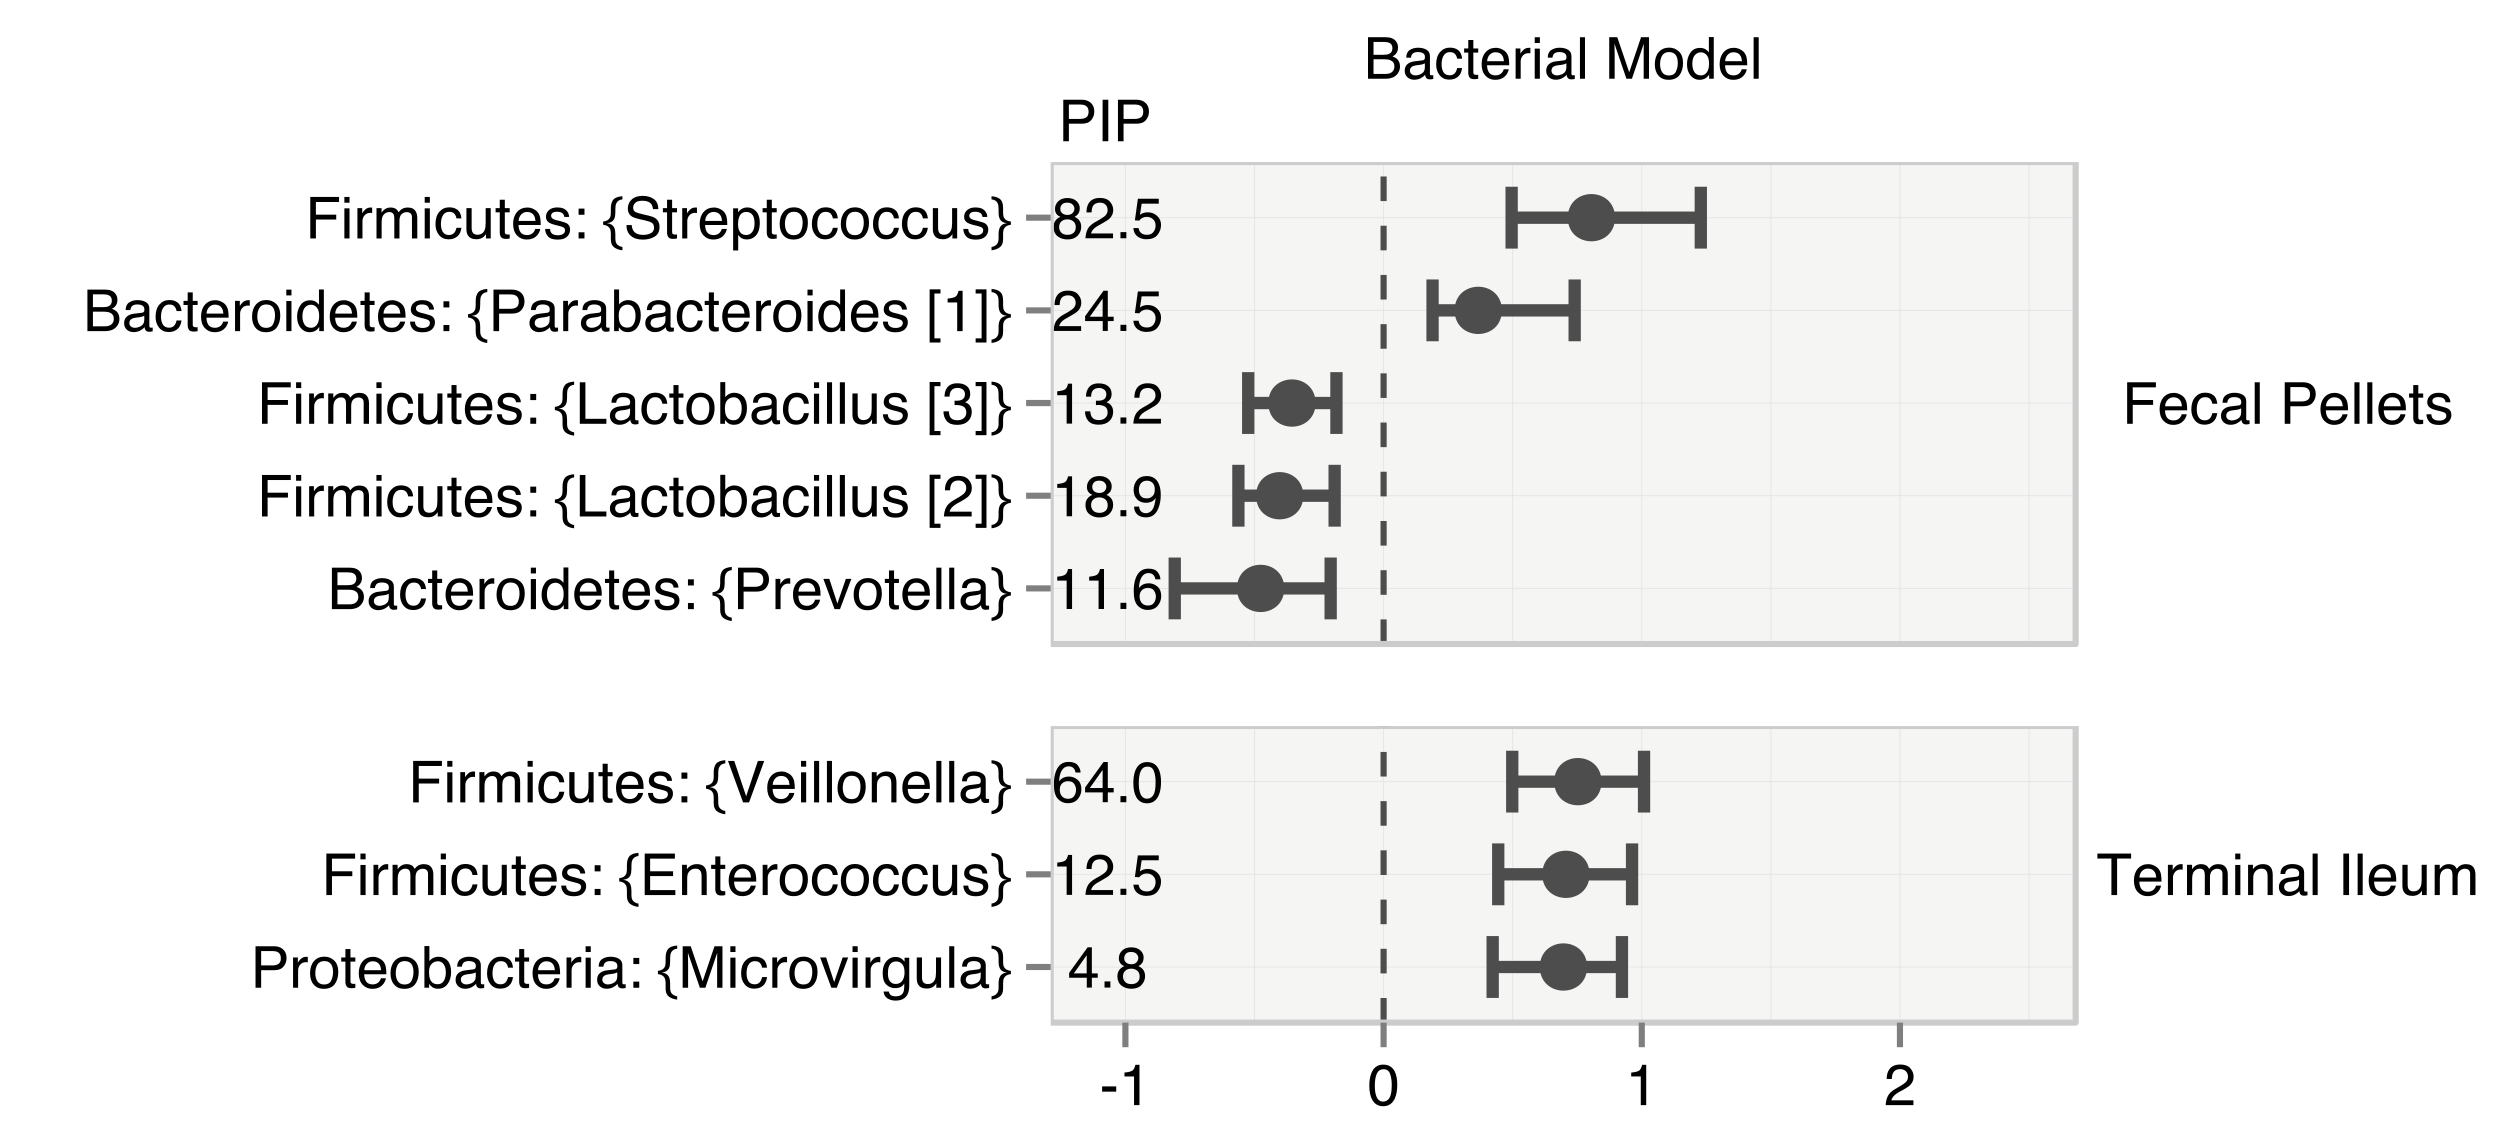 <?xml version="1.0" encoding="UTF-8"?>
<svg xmlns="http://www.w3.org/2000/svg" xmlns:xlink="http://www.w3.org/1999/xlink" width="432pt" height="194pt" viewBox="0 0 432 194" version="1.1">
<defs>
<g>
<symbol overflow="visible" id="glyph0-0">
<path style="stroke:none;" d="M 0.312 0 L 0.312 -7.109 L 5.969 -7.109 L 5.969 0 Z M 5.078 -0.891 L 5.078 -6.219 L 1.219 -6.219 L 1.219 -0.891 Z "/>
</symbol>
<symbol overflow="visible" id="glyph0-1">
<path style="stroke:none;" d="M 2.703 -4.031 C 3.086 -4.031 3.383 -4.133 3.594 -4.344 C 3.812 -4.562 3.922 -4.82 3.922 -5.125 C 3.922 -5.383 3.816 -5.617 3.609 -5.828 C 3.398 -6.047 3.086 -6.156 2.672 -6.156 C 2.254 -6.156 1.953 -6.047 1.766 -5.828 C 1.578 -5.617 1.484 -5.367 1.484 -5.078 C 1.484 -4.742 1.602 -4.484 1.844 -4.297 C 2.082 -4.117 2.367 -4.031 2.703 -4.031 Z M 2.75 -0.594 C 3.156 -0.594 3.488 -0.703 3.75 -0.922 C 4.02 -1.141 4.156 -1.469 4.156 -1.906 C 4.156 -2.352 4.016 -2.691 3.734 -2.922 C 3.461 -3.148 3.113 -3.266 2.688 -3.266 C 2.27 -3.266 1.93 -3.145 1.672 -2.906 C 1.41 -2.676 1.281 -2.348 1.281 -1.922 C 1.281 -1.566 1.398 -1.254 1.641 -0.984 C 1.879 -0.723 2.25 -0.594 2.75 -0.594 Z M 1.516 -3.703 C 1.266 -3.797 1.07 -3.914 0.938 -4.062 C 0.688 -4.32 0.562 -4.656 0.562 -5.062 C 0.562 -5.582 0.75 -6.023 1.125 -6.391 C 1.5 -6.766 2.031 -6.953 2.719 -6.953 C 3.383 -6.953 3.906 -6.773 4.281 -6.422 C 4.656 -6.078 4.844 -5.672 4.844 -5.203 C 4.844 -4.766 4.734 -4.414 4.516 -4.156 C 4.398 -4 4.211 -3.848 3.953 -3.703 C 4.234 -3.566 4.457 -3.414 4.625 -3.25 C 4.938 -2.926 5.094 -2.504 5.094 -1.984 C 5.094 -1.379 4.883 -0.863 4.469 -0.438 C 4.062 -0.008 3.484 0.203 2.734 0.203 C 2.055 0.203 1.484 0.02 1.016 -0.344 C 0.547 -0.719 0.312 -1.254 0.312 -1.953 C 0.312 -2.359 0.41 -2.707 0.609 -3 C 0.816 -3.301 1.117 -3.535 1.516 -3.703 Z "/>
</symbol>
<symbol overflow="visible" id="glyph0-2">
<path style="stroke:none;" d="M 0.312 0 C 0.344 -0.594 0.461 -1.109 0.672 -1.547 C 0.891 -1.992 1.312 -2.398 1.938 -2.766 L 2.875 -3.297 C 3.289 -3.547 3.582 -3.754 3.75 -3.922 C 4.008 -4.191 4.141 -4.5 4.141 -4.844 C 4.141 -5.25 4.02 -5.566 3.781 -5.797 C 3.539 -6.035 3.219 -6.156 2.812 -6.156 C 2.207 -6.156 1.789 -5.93 1.562 -5.484 C 1.445 -5.242 1.379 -4.906 1.359 -4.469 L 0.484 -4.469 C 0.492 -5.07 0.602 -5.566 0.812 -5.953 C 1.188 -6.629 1.852 -6.969 2.812 -6.969 C 3.602 -6.969 4.18 -6.75 4.547 -6.312 C 4.922 -5.883 5.109 -5.41 5.109 -4.891 C 5.109 -4.328 4.91 -3.848 4.516 -3.453 C 4.297 -3.223 3.891 -2.945 3.297 -2.625 L 2.641 -2.25 C 2.328 -2.082 2.078 -1.922 1.891 -1.766 C 1.566 -1.484 1.363 -1.172 1.281 -0.828 L 5.078 -0.828 L 5.078 0 Z "/>
</symbol>
<symbol overflow="visible" id="glyph0-3">
<path style="stroke:none;" d="M 0.844 -1.062 L 1.859 -1.062 L 1.859 0 L 0.844 0 Z "/>
</symbol>
<symbol overflow="visible" id="glyph0-4">
<path style="stroke:none;" d="M 1.219 -1.766 C 1.281 -1.266 1.516 -0.922 1.922 -0.734 C 2.129 -0.641 2.367 -0.594 2.641 -0.594 C 3.148 -0.594 3.531 -0.754 3.781 -1.078 C 4.031 -1.41 4.156 -1.781 4.156 -2.188 C 4.156 -2.664 4.004 -3.035 3.703 -3.297 C 3.41 -3.566 3.062 -3.703 2.656 -3.703 C 2.352 -3.703 2.094 -3.645 1.875 -3.531 C 1.664 -3.414 1.484 -3.254 1.328 -3.047 L 0.578 -3.094 L 1.094 -6.828 L 4.703 -6.828 L 4.703 -5.984 L 1.75 -5.984 L 1.453 -4.047 C 1.617 -4.172 1.773 -4.266 1.922 -4.328 C 2.18 -4.43 2.477 -4.484 2.812 -4.484 C 3.445 -4.484 3.984 -4.273 4.422 -3.859 C 4.867 -3.453 5.094 -2.938 5.094 -2.312 C 5.094 -1.656 4.891 -1.078 4.484 -0.578 C 4.078 -0.078 3.43 0.172 2.547 0.172 C 1.984 0.172 1.484 0.016 1.047 -0.297 C 0.609 -0.617 0.363 -1.109 0.312 -1.766 Z "/>
</symbol>
<symbol overflow="visible" id="glyph0-5">
<path style="stroke:none;" d="M 3.281 -2.453 L 3.281 -5.594 L 1.062 -2.453 Z M 3.297 0 L 3.297 -1.703 L 0.25 -1.703 L 0.25 -2.547 L 3.438 -6.953 L 4.172 -6.953 L 4.172 -2.453 L 5.188 -2.453 L 5.188 -1.703 L 4.172 -1.703 L 4.172 0 Z "/>
</symbol>
<symbol overflow="visible" id="glyph0-6">
<path style="stroke:none;" d="M 0.953 -4.906 L 0.953 -5.578 C 1.578 -5.641 2.016 -5.742 2.266 -5.891 C 2.516 -6.035 2.703 -6.375 2.828 -6.906 L 3.516 -6.906 L 3.516 0 L 2.578 0 L 2.578 -4.906 Z "/>
</symbol>
<symbol overflow="visible" id="glyph0-7">
<path style="stroke:none;" d="M 2.578 0.188 C 1.754 0.188 1.156 -0.035 0.781 -0.484 C 0.414 -0.93 0.234 -1.477 0.234 -2.125 L 1.141 -2.125 C 1.18 -1.676 1.27 -1.352 1.406 -1.156 C 1.625 -0.789 2.031 -0.609 2.625 -0.609 C 3.082 -0.609 3.445 -0.727 3.719 -0.969 C 4 -1.219 4.141 -1.535 4.141 -1.922 C 4.141 -2.398 3.992 -2.734 3.703 -2.922 C 3.41 -3.117 3.004 -3.219 2.484 -3.219 C 2.43 -3.219 2.375 -3.211 2.312 -3.203 C 2.25 -3.203 2.188 -3.203 2.125 -3.203 L 2.125 -3.969 C 2.219 -3.957 2.297 -3.953 2.359 -3.953 C 2.422 -3.953 2.488 -3.953 2.562 -3.953 C 2.883 -3.953 3.148 -4.004 3.359 -4.109 C 3.734 -4.285 3.922 -4.609 3.922 -5.078 C 3.922 -5.422 3.797 -5.688 3.547 -5.875 C 3.297 -6.062 3.008 -6.156 2.688 -6.156 C 2.102 -6.156 1.703 -5.961 1.484 -5.578 C 1.359 -5.359 1.289 -5.051 1.281 -4.656 L 0.406 -4.656 C 0.406 -5.176 0.508 -5.617 0.719 -5.984 C 1.07 -6.629 1.695 -6.953 2.594 -6.953 C 3.301 -6.953 3.848 -6.789 4.234 -6.469 C 4.629 -6.156 4.828 -5.703 4.828 -5.109 C 4.828 -4.68 4.707 -4.332 4.469 -4.062 C 4.332 -3.906 4.148 -3.781 3.922 -3.688 C 4.285 -3.582 4.57 -3.383 4.781 -3.094 C 4.988 -2.812 5.094 -2.461 5.094 -2.047 C 5.094 -1.391 4.875 -0.852 4.438 -0.438 C 4 -0.02 3.379 0.188 2.578 0.188 Z "/>
</symbol>
<symbol overflow="visible" id="glyph0-8">
<path style="stroke:none;" d="M 1.312 -1.672 C 1.344 -1.191 1.531 -0.859 1.875 -0.672 C 2.051 -0.578 2.25 -0.531 2.469 -0.531 C 2.883 -0.531 3.238 -0.703 3.531 -1.047 C 3.832 -1.398 4.047 -2.109 4.172 -3.172 C 3.973 -2.859 3.727 -2.641 3.438 -2.516 C 3.156 -2.391 2.852 -2.328 2.531 -2.328 C 1.852 -2.328 1.32 -2.535 0.938 -2.953 C 0.551 -3.367 0.359 -3.906 0.359 -4.562 C 0.359 -5.195 0.547 -5.754 0.922 -6.234 C 1.305 -6.711 1.875 -6.953 2.625 -6.953 C 3.633 -6.953 4.332 -6.492 4.719 -5.578 C 4.938 -5.078 5.047 -4.453 5.047 -3.703 C 5.047 -2.848 4.914 -2.094 4.656 -1.438 C 4.238 -0.352 3.523 0.188 2.516 0.188 C 1.828 0.188 1.305 0.008 0.953 -0.344 C 0.609 -0.695 0.438 -1.141 0.438 -1.672 Z M 2.641 -3.094 C 2.984 -3.094 3.297 -3.207 3.578 -3.438 C 3.867 -3.664 4.016 -4.066 4.016 -4.641 C 4.016 -5.148 3.883 -5.531 3.625 -5.781 C 3.375 -6.031 3.051 -6.156 2.656 -6.156 C 2.227 -6.156 1.891 -6.008 1.641 -5.719 C 1.391 -5.438 1.266 -5.055 1.266 -4.578 C 1.266 -4.129 1.375 -3.77 1.594 -3.5 C 1.812 -3.227 2.16 -3.094 2.641 -3.094 Z "/>
</symbol>
<symbol overflow="visible" id="glyph0-9">
<path style="stroke:none;" d="M 2.906 -6.969 C 3.676 -6.969 4.211 -6.766 4.516 -6.359 C 4.828 -5.961 4.984 -5.551 4.984 -5.125 L 4.125 -5.125 C 4.07 -5.395 3.988 -5.609 3.875 -5.766 C 3.664 -6.055 3.348 -6.203 2.922 -6.203 C 2.43 -6.203 2.039 -5.973 1.75 -5.516 C 1.469 -5.066 1.312 -4.426 1.281 -3.594 C 1.477 -3.883 1.727 -4.102 2.031 -4.25 C 2.312 -4.375 2.617 -4.438 2.953 -4.438 C 3.535 -4.438 4.039 -4.25 4.469 -3.875 C 4.906 -3.508 5.125 -2.957 5.125 -2.219 C 5.125 -1.594 4.922 -1.035 4.516 -0.547 C 4.109 -0.066 3.523 0.172 2.766 0.172 C 2.109 0.172 1.547 -0.07 1.078 -0.562 C 0.609 -1.051 0.375 -1.879 0.375 -3.047 C 0.375 -3.91 0.477 -4.641 0.688 -5.234 C 1.094 -6.391 1.832 -6.969 2.906 -6.969 Z M 2.844 -0.594 C 3.301 -0.594 3.641 -0.742 3.859 -1.047 C 4.086 -1.359 4.203 -1.727 4.203 -2.156 C 4.203 -2.508 4.098 -2.844 3.891 -3.156 C 3.691 -3.477 3.328 -3.641 2.797 -3.641 C 2.422 -3.641 2.094 -3.516 1.812 -3.266 C 1.531 -3.023 1.391 -2.656 1.391 -2.156 C 1.391 -1.707 1.516 -1.332 1.766 -1.031 C 2.023 -0.738 2.383 -0.594 2.844 -0.594 Z "/>
</symbol>
<symbol overflow="visible" id="glyph0-10">
<path style="stroke:none;" d="M 2.688 -6.938 C 3.582 -6.938 4.227 -6.566 4.625 -5.828 C 4.938 -5.254 5.094 -4.473 5.094 -3.484 C 5.094 -2.535 4.953 -1.754 4.672 -1.141 C 4.266 -0.254 3.598 0.188 2.672 0.188 C 1.836 0.188 1.219 -0.172 0.812 -0.891 C 0.477 -1.492 0.312 -2.305 0.312 -3.328 C 0.312 -4.117 0.41 -4.797 0.609 -5.359 C 0.992 -6.41 1.688 -6.938 2.688 -6.938 Z M 2.672 -0.609 C 3.129 -0.609 3.488 -0.805 3.75 -1.203 C 4.02 -1.609 4.156 -2.352 4.156 -3.438 C 4.156 -4.227 4.055 -4.879 3.859 -5.391 C 3.672 -5.898 3.297 -6.156 2.734 -6.156 C 2.223 -6.156 1.848 -5.91 1.609 -5.422 C 1.367 -4.941 1.25 -4.234 1.25 -3.297 C 1.25 -2.586 1.328 -2.02 1.484 -1.594 C 1.711 -0.938 2.109 -0.609 2.672 -0.609 Z "/>
</symbol>
<symbol overflow="visible" id="glyph1-0">
<path style="stroke:none;" d="M 0.328 0 L 0.328 -7.172 L 6.016 -7.172 L 6.016 0 Z M 5.125 -0.906 L 5.125 -6.281 L 1.219 -6.281 L 1.219 -0.906 Z "/>
</symbol>
<symbol overflow="visible" id="glyph1-1">
<path style="stroke:none;" d="M 3.453 -4.141 C 3.867 -4.141 4.191 -4.195 4.422 -4.312 C 4.773 -4.488 4.953 -4.812 4.953 -5.281 C 4.953 -5.75 4.758 -6.062 4.375 -6.219 C 4.164 -6.312 3.848 -6.359 3.422 -6.359 L 1.688 -6.359 L 1.688 -4.141 Z M 3.781 -0.828 C 4.375 -0.828 4.801 -1 5.062 -1.344 C 5.219 -1.562 5.297 -1.828 5.297 -2.141 C 5.297 -2.66 5.062 -3.016 4.594 -3.203 C 4.352 -3.305 4.031 -3.359 3.625 -3.359 L 1.688 -3.359 L 1.688 -0.828 Z M 0.734 -7.172 L 3.812 -7.172 C 4.656 -7.172 5.254 -6.922 5.609 -6.422 C 5.816 -6.129 5.922 -5.785 5.922 -5.391 C 5.922 -4.941 5.789 -4.57 5.531 -4.281 C 5.406 -4.125 5.219 -3.984 4.969 -3.859 C 5.332 -3.723 5.602 -3.566 5.781 -3.391 C 6.102 -3.078 6.266 -2.645 6.266 -2.094 C 6.266 -1.633 6.117 -1.219 5.828 -0.844 C 5.398 -0.281 4.711 0 3.766 0 L 0.734 0 Z "/>
</symbol>
<symbol overflow="visible" id="glyph1-2">
<path style="stroke:none;" d="M 1.312 -1.391 C 1.312 -1.141 1.406 -0.941 1.594 -0.797 C 1.781 -0.648 2 -0.578 2.25 -0.578 C 2.562 -0.578 2.863 -0.645 3.156 -0.781 C 3.645 -1.02 3.891 -1.41 3.891 -1.953 L 3.891 -2.656 C 3.773 -2.594 3.633 -2.535 3.469 -2.484 C 3.301 -2.441 3.133 -2.41 2.969 -2.391 L 2.438 -2.328 C 2.125 -2.285 1.883 -2.219 1.719 -2.125 C 1.445 -1.969 1.312 -1.723 1.312 -1.391 Z M 3.453 -3.172 C 3.648 -3.191 3.785 -3.273 3.859 -3.422 C 3.891 -3.504 3.906 -3.617 3.906 -3.766 C 3.906 -4.055 3.797 -4.27 3.578 -4.406 C 3.367 -4.539 3.066 -4.609 2.672 -4.609 C 2.211 -4.609 1.891 -4.488 1.703 -4.25 C 1.586 -4.102 1.516 -3.898 1.484 -3.641 L 0.672 -3.641 C 0.68 -4.273 0.891 -4.719 1.297 -4.969 C 1.703 -5.227 2.172 -5.359 2.703 -5.359 C 3.316 -5.359 3.812 -5.238 4.188 -5 C 4.57 -4.77 4.766 -4.406 4.766 -3.906 L 4.766 -0.906 C 4.766 -0.812 4.781 -0.734 4.812 -0.672 C 4.852 -0.617 4.938 -0.594 5.062 -0.594 C 5.102 -0.594 5.145 -0.594 5.188 -0.594 C 5.238 -0.602 5.289 -0.613 5.344 -0.625 L 5.344 0.031 C 5.207 0.062 5.102 0.082 5.031 0.094 C 4.957 0.102 4.859 0.109 4.734 0.109 C 4.43 0.109 4.211 0.004 4.078 -0.203 C 4.004 -0.316 3.957 -0.477 3.938 -0.688 C 3.75 -0.457 3.488 -0.254 3.156 -0.078 C 2.82 0.086 2.453 0.172 2.047 0.172 C 1.566 0.172 1.172 0.023 0.859 -0.266 C 0.555 -0.555 0.406 -0.926 0.406 -1.375 C 0.406 -1.852 0.555 -2.227 0.859 -2.5 C 1.16 -2.77 1.555 -2.938 2.047 -3 Z M 2.719 -5.359 Z "/>
</symbol>
<symbol overflow="visible" id="glyph1-3">
<path style="stroke:none;" d="M 2.656 -5.375 C 3.25 -5.375 3.727 -5.227 4.094 -4.938 C 4.469 -4.656 4.691 -4.164 4.766 -3.469 L 3.906 -3.469 C 3.852 -3.789 3.734 -4.055 3.547 -4.266 C 3.367 -4.484 3.07 -4.594 2.656 -4.594 C 2.102 -4.594 1.703 -4.32 1.453 -3.781 C 1.297 -3.426 1.219 -2.988 1.219 -2.469 C 1.219 -1.938 1.328 -1.488 1.547 -1.125 C 1.773 -0.77 2.129 -0.594 2.609 -0.594 C 2.973 -0.594 3.258 -0.703 3.469 -0.922 C 3.688 -1.148 3.832 -1.457 3.906 -1.844 L 4.766 -1.844 C 4.672 -1.156 4.426 -0.648 4.031 -0.328 C 3.645 -0.004 3.145 0.156 2.531 0.156 C 1.852 0.156 1.305 -0.094 0.891 -0.594 C 0.484 -1.094 0.281 -1.719 0.281 -2.469 C 0.281 -3.383 0.504 -4.098 0.953 -4.609 C 1.398 -5.117 1.969 -5.375 2.656 -5.375 Z M 2.531 -5.359 Z "/>
</symbol>
<symbol overflow="visible" id="glyph1-4">
<path style="stroke:none;" d="M 0.828 -6.688 L 1.703 -6.688 L 1.703 -5.234 L 2.547 -5.234 L 2.547 -4.516 L 1.703 -4.516 L 1.703 -1.094 C 1.703 -0.914 1.766 -0.797 1.891 -0.734 C 1.961 -0.691 2.078 -0.672 2.234 -0.672 C 2.273 -0.672 2.32 -0.672 2.375 -0.672 C 2.426 -0.68 2.484 -0.688 2.547 -0.688 L 2.547 0 C 2.441 0.031 2.332 0.051 2.219 0.062 C 2.113 0.07 2 0.078 1.875 0.078 C 1.469 0.078 1.191 -0.023 1.047 -0.234 C 0.898 -0.441 0.828 -0.711 0.828 -1.047 L 0.828 -4.516 L 0.109 -4.516 L 0.109 -5.234 L 0.828 -5.234 Z "/>
</symbol>
<symbol overflow="visible" id="glyph1-5">
<path style="stroke:none;" d="M 2.828 -5.344 C 3.191 -5.344 3.547 -5.254 3.891 -5.078 C 4.242 -4.91 4.516 -4.688 4.703 -4.406 C 4.879 -4.145 4.992 -3.836 5.047 -3.484 C 5.098 -3.242 5.125 -2.859 5.125 -2.328 L 1.297 -2.328 C 1.305 -1.797 1.426 -1.367 1.656 -1.047 C 1.895 -0.734 2.266 -0.578 2.766 -0.578 C 3.223 -0.578 3.586 -0.727 3.859 -1.031 C 4.016 -1.207 4.125 -1.41 4.188 -1.641 L 5.047 -1.641 C 5.023 -1.453 4.953 -1.238 4.828 -1 C 4.703 -0.758 4.555 -0.566 4.391 -0.422 C 4.129 -0.16 3.801 0.016 3.406 0.109 C 3.195 0.16 2.957 0.188 2.688 0.188 C 2.031 0.188 1.477 -0.047 1.031 -0.516 C 0.582 -0.992 0.359 -1.66 0.359 -2.516 C 0.359 -3.359 0.582 -4.039 1.031 -4.562 C 1.488 -5.082 2.086 -5.344 2.828 -5.344 Z M 4.219 -3.031 C 4.188 -3.414 4.102 -3.723 3.969 -3.953 C 3.727 -4.367 3.328 -4.578 2.766 -4.578 C 2.359 -4.578 2.02 -4.43 1.75 -4.141 C 1.477 -3.848 1.332 -3.477 1.312 -3.031 Z M 2.734 -5.359 Z "/>
</symbol>
<symbol overflow="visible" id="glyph1-6">
<path style="stroke:none;" d="M 0.672 -5.234 L 1.5 -5.234 L 1.5 -4.328 C 1.57 -4.504 1.738 -4.719 2 -4.969 C 2.27 -5.219 2.582 -5.344 2.938 -5.344 C 2.945 -5.344 2.973 -5.344 3.016 -5.344 C 3.055 -5.344 3.125 -5.336 3.219 -5.328 L 3.219 -4.391 C 3.164 -4.398 3.113 -4.406 3.062 -4.406 C 3.02 -4.414 2.973 -4.422 2.922 -4.422 C 2.484 -4.422 2.145 -4.273 1.906 -3.984 C 1.664 -3.703 1.547 -3.379 1.547 -3.016 L 1.547 0 L 0.672 0 Z "/>
</symbol>
<symbol overflow="visible" id="glyph1-7">
<path style="stroke:none;" d="M 2.719 -0.562 C 3.301 -0.562 3.703 -0.781 3.922 -1.219 C 4.141 -1.664 4.25 -2.16 4.25 -2.703 C 4.25 -3.191 4.172 -3.586 4.016 -3.891 C 3.766 -4.367 3.336 -4.609 2.734 -4.609 C 2.191 -4.609 1.797 -4.406 1.547 -4 C 1.305 -3.594 1.188 -3.098 1.188 -2.516 C 1.188 -1.961 1.305 -1.5 1.547 -1.125 C 1.797 -0.75 2.188 -0.562 2.719 -0.562 Z M 2.75 -5.375 C 3.426 -5.375 3.992 -5.148 4.453 -4.703 C 4.922 -4.254 5.156 -3.594 5.156 -2.719 C 5.156 -1.875 4.953 -1.176 4.547 -0.625 C 4.141 -0.082 3.504 0.188 2.641 0.188 C 1.922 0.188 1.348 -0.051 0.922 -0.531 C 0.492 -1.02 0.281 -1.676 0.281 -2.5 C 0.281 -3.375 0.504 -4.07 0.953 -4.594 C 1.398 -5.113 2 -5.375 2.75 -5.375 Z M 2.719 -5.359 Z "/>
</symbol>
<symbol overflow="visible" id="glyph1-8">
<path style="stroke:none;" d="M 0.641 -5.203 L 1.531 -5.203 L 1.531 0 L 0.641 0 Z M 0.641 -7.172 L 1.531 -7.172 L 1.531 -6.172 L 0.641 -6.172 Z "/>
</symbol>
<symbol overflow="visible" id="glyph1-9">
<path style="stroke:none;" d="M 1.203 -2.547 C 1.203 -1.992 1.32 -1.523 1.562 -1.141 C 1.801 -0.766 2.18 -0.578 2.703 -0.578 C 3.109 -0.578 3.441 -0.75 3.703 -1.094 C 3.961 -1.445 4.094 -1.953 4.094 -2.609 C 4.094 -3.273 3.957 -3.766 3.688 -4.078 C 3.414 -4.398 3.082 -4.562 2.688 -4.562 C 2.25 -4.562 1.891 -4.391 1.609 -4.047 C 1.336 -3.711 1.203 -3.211 1.203 -2.547 Z M 2.531 -5.328 C 2.926 -5.328 3.258 -5.238 3.531 -5.062 C 3.688 -4.969 3.863 -4.801 4.062 -4.562 L 4.062 -7.203 L 4.906 -7.203 L 4.906 0 L 4.109 0 L 4.109 -0.734 C 3.91 -0.41 3.672 -0.176 3.391 -0.031 C 3.109 0.113 2.785 0.188 2.422 0.188 C 1.836 0.188 1.332 -0.055 0.906 -0.547 C 0.488 -1.035 0.281 -1.688 0.281 -2.5 C 0.281 -3.258 0.473 -3.922 0.859 -4.484 C 1.242 -5.047 1.801 -5.328 2.531 -5.328 Z "/>
</symbol>
<symbol overflow="visible" id="glyph1-10">
<path style="stroke:none;" d="M 1.172 -1.641 C 1.191 -1.348 1.266 -1.125 1.391 -0.969 C 1.609 -0.688 1.992 -0.547 2.547 -0.547 C 2.867 -0.547 3.148 -0.613 3.391 -0.75 C 3.641 -0.895 3.766 -1.113 3.766 -1.406 C 3.766 -1.633 3.664 -1.805 3.469 -1.922 C 3.344 -1.992 3.094 -2.078 2.719 -2.172 L 2.016 -2.344 C 1.578 -2.457 1.25 -2.582 1.031 -2.719 C 0.656 -2.957 0.469 -3.285 0.469 -3.703 C 0.469 -4.203 0.645 -4.602 1 -4.906 C 1.352 -5.207 1.832 -5.359 2.438 -5.359 C 3.227 -5.359 3.797 -5.129 4.141 -4.672 C 4.359 -4.379 4.469 -4.062 4.469 -3.719 L 3.641 -3.719 C 3.617 -3.926 3.547 -4.109 3.422 -4.266 C 3.223 -4.492 2.875 -4.609 2.375 -4.609 C 2.039 -4.609 1.785 -4.547 1.609 -4.422 C 1.441 -4.297 1.359 -4.129 1.359 -3.922 C 1.359 -3.691 1.473 -3.508 1.703 -3.375 C 1.828 -3.289 2.02 -3.219 2.281 -3.156 L 2.859 -3.016 C 3.484 -2.859 3.906 -2.711 4.125 -2.578 C 4.469 -2.348 4.641 -1.992 4.641 -1.516 C 4.641 -1.047 4.461 -0.641 4.109 -0.297 C 3.754 0.035 3.219 0.203 2.5 0.203 C 1.719 0.203 1.164 0.023 0.844 -0.328 C 0.52 -0.68 0.348 -1.117 0.328 -1.641 Z M 2.469 -5.359 Z "/>
</symbol>
<symbol overflow="visible" id="glyph1-11">
<path style="stroke:none;" d="M 1.109 -5.156 L 2.125 -5.156 L 2.125 -4.094 L 1.109 -4.094 Z M 1.109 -1.062 L 2.125 -1.062 L 2.125 0 L 1.109 0 Z "/>
</symbol>
<symbol overflow="visible" id="glyph1-12">
<path style="stroke:none;" d=""/>
</symbol>
<symbol overflow="visible" id="glyph1-13">
<path style="stroke:none;" d="M 1.906 0.031 C 1.906 0.531 2.031 0.883 2.281 1.094 C 2.539 1.312 2.82 1.438 3.125 1.469 L 3.125 2.047 C 2.539 1.984 2.062 1.812 1.688 1.531 C 1.312 1.25 1.125 0.785 1.125 0.141 L 1.125 -0.859 C 1.125 -1.211 1.066 -1.492 0.953 -1.703 C 0.754 -2.078 0.367 -2.297 -0.203 -2.359 L -0.203 -2.922 C 0.367 -2.984 0.754 -3.195 0.953 -3.562 C 1.066 -3.758 1.125 -4.039 1.125 -4.406 L 1.125 -5.203 C 1.125 -5.816 1.254 -6.301 1.516 -6.656 C 1.785 -7.02 2.32 -7.234 3.125 -7.297 L 3.125 -6.75 C 2.602 -6.695 2.25 -6.461 2.062 -6.047 C 1.957 -5.816 1.906 -5.504 1.906 -5.109 L 1.906 -4.562 C 1.906 -4.07 1.848 -3.695 1.734 -3.438 C 1.516 -2.957 1.086 -2.691 0.453 -2.641 C 1.078 -2.578 1.504 -2.301 1.734 -1.812 C 1.848 -1.539 1.906 -1.176 1.906 -0.719 Z "/>
</symbol>
<symbol overflow="visible" id="glyph1-14">
<path style="stroke:none;" d="M 0.859 -7.172 L 4.078 -7.172 C 4.723 -7.172 5.238 -6.988 5.625 -6.625 C 6.02 -6.27 6.219 -5.77 6.219 -5.125 C 6.219 -4.562 6.039 -4.07 5.688 -3.656 C 5.344 -3.238 4.805 -3.031 4.078 -3.031 L 1.828 -3.031 L 1.828 0 L 0.859 0 Z M 5.234 -5.109 C 5.234 -5.641 5.035 -6 4.641 -6.188 C 4.43 -6.289 4.141 -6.344 3.766 -6.344 L 1.828 -6.344 L 1.828 -3.859 L 3.766 -3.859 C 4.203 -3.859 4.555 -3.945 4.828 -4.125 C 5.098 -4.312 5.234 -4.641 5.234 -5.109 Z "/>
</symbol>
<symbol overflow="visible" id="glyph1-15">
<path style="stroke:none;" d="M 1.078 -5.234 L 2.469 -0.969 L 3.938 -5.234 L 4.891 -5.234 L 2.922 0 L 1.984 0 L 0.047 -5.234 Z "/>
</symbol>
<symbol overflow="visible" id="glyph1-16">
<path style="stroke:none;" d="M 0.672 -7.172 L 1.547 -7.172 L 1.547 0 L 0.672 0 Z "/>
</symbol>
<symbol overflow="visible" id="glyph1-17">
<path style="stroke:none;" d="M 2.859 -2.641 C 2.234 -2.691 1.816 -2.953 1.609 -3.422 C 1.484 -3.68 1.422 -4.062 1.422 -4.562 L 1.422 -5.109 C 1.422 -5.535 1.367 -5.859 1.266 -6.078 C 1.086 -6.473 0.734 -6.695 0.203 -6.75 L 0.203 -7.297 C 1.047 -7.234 1.617 -6.973 1.922 -6.516 C 2.109 -6.223 2.203 -5.785 2.203 -5.203 L 2.203 -4.406 C 2.203 -4.039 2.258 -3.758 2.375 -3.562 C 2.57 -3.195 2.961 -2.984 3.547 -2.922 L 3.547 -2.359 C 2.973 -2.297 2.582 -2.078 2.375 -1.703 C 2.258 -1.492 2.203 -1.211 2.203 -0.859 L 2.203 0.141 C 2.203 0.797 2.008 1.258 1.625 1.531 C 1.25 1.812 0.773 1.984 0.203 2.047 L 0.203 1.469 C 0.555 1.426 0.848 1.285 1.078 1.047 C 1.305 0.816 1.422 0.477 1.422 0.031 L 1.422 -0.719 C 1.422 -1.188 1.484 -1.551 1.609 -1.812 C 1.828 -2.301 2.242 -2.578 2.859 -2.641 Z "/>
</symbol>
<symbol overflow="visible" id="glyph1-18">
<path style="stroke:none;" d="M 0.859 -7.172 L 5.828 -7.172 L 5.828 -6.297 L 1.828 -6.297 L 1.828 -4.109 L 5.344 -4.109 L 5.344 -3.266 L 1.828 -3.266 L 1.828 0 L 0.859 0 Z "/>
</symbol>
<symbol overflow="visible" id="glyph1-19">
<path style="stroke:none;" d="M 0.641 -5.234 L 1.516 -5.234 L 1.516 -4.484 C 1.723 -4.742 1.91 -4.93 2.078 -5.047 C 2.367 -5.242 2.695 -5.344 3.062 -5.344 C 3.477 -5.344 3.816 -5.242 4.078 -5.047 C 4.211 -4.922 4.344 -4.742 4.469 -4.516 C 4.656 -4.797 4.879 -5.004 5.141 -5.141 C 5.41 -5.273 5.711 -5.344 6.047 -5.344 C 6.742 -5.344 7.219 -5.086 7.469 -4.578 C 7.613 -4.305 7.688 -3.941 7.688 -3.484 L 7.688 0 L 6.766 0 L 6.766 -3.641 C 6.766 -3.984 6.676 -4.219 6.5 -4.344 C 6.332 -4.477 6.125 -4.547 5.875 -4.547 C 5.531 -4.547 5.234 -4.43 4.984 -4.203 C 4.734 -3.973 4.609 -3.586 4.609 -3.047 L 4.609 0 L 3.719 0 L 3.719 -3.406 C 3.719 -3.77 3.672 -4.031 3.578 -4.188 C 3.453 -4.438 3.207 -4.562 2.844 -4.562 C 2.508 -4.562 2.207 -4.43 1.938 -4.172 C 1.664 -3.91 1.531 -3.445 1.531 -2.781 L 1.531 0 L 0.641 0 Z "/>
</symbol>
<symbol overflow="visible" id="glyph1-20">
<path style="stroke:none;" d="M 1.531 -5.234 L 1.531 -1.766 C 1.531 -1.492 1.57 -1.273 1.656 -1.109 C 1.812 -0.797 2.102 -0.641 2.531 -0.641 C 3.133 -0.641 3.551 -0.91 3.781 -1.453 C 3.895 -1.742 3.953 -2.145 3.953 -2.656 L 3.953 -5.234 L 4.828 -5.234 L 4.828 0 L 4 0 L 4.016 -0.766 C 3.898 -0.566 3.758 -0.398 3.594 -0.266 C 3.258 0.004 2.852 0.141 2.375 0.141 C 1.625 0.141 1.113 -0.109 0.844 -0.609 C 0.695 -0.867 0.625 -1.223 0.625 -1.672 L 0.625 -5.234 Z M 2.734 -5.359 Z "/>
</symbol>
<symbol overflow="visible" id="glyph1-21">
<path style="stroke:none;" d="M 0.766 -7.172 L 1.734 -7.172 L 1.734 -0.859 L 5.359 -0.859 L 5.359 0 L 0.766 0 Z "/>
</symbol>
<symbol overflow="visible" id="glyph1-22">
<path style="stroke:none;" d="M 0.578 -7.203 L 1.438 -7.203 L 1.438 -4.594 C 1.625 -4.844 1.848 -5.031 2.109 -5.156 C 2.379 -5.289 2.672 -5.359 2.984 -5.359 C 3.641 -5.359 4.172 -5.133 4.578 -4.688 C 4.984 -4.25 5.188 -3.594 5.188 -2.719 C 5.188 -1.883 4.984 -1.191 4.578 -0.641 C 4.18 -0.098 3.629 0.172 2.922 0.172 C 2.516 0.172 2.176 0.07 1.906 -0.125 C 1.75 -0.238 1.578 -0.422 1.391 -0.672 L 1.391 0 L 0.578 0 Z M 2.859 -0.609 C 3.336 -0.609 3.691 -0.797 3.922 -1.172 C 4.16 -1.555 4.281 -2.055 4.281 -2.672 C 4.281 -3.223 4.16 -3.676 3.922 -4.031 C 3.691 -4.395 3.348 -4.578 2.891 -4.578 C 2.484 -4.578 2.129 -4.426 1.828 -4.125 C 1.523 -3.832 1.375 -3.348 1.375 -2.672 C 1.375 -2.18 1.438 -1.781 1.562 -1.469 C 1.801 -0.895 2.234 -0.609 2.859 -0.609 Z "/>
</symbol>
<symbol overflow="visible" id="glyph1-23">
<path style="stroke:none;" d="M 0.625 -7.219 L 2.5 -7.219 L 2.5 -6.5 L 1.453 -6.5 L 1.453 1.25 L 2.5 1.25 L 2.5 1.969 L 0.625 1.969 Z "/>
</symbol>
<symbol overflow="visible" id="glyph1-24">
<path style="stroke:none;" d="M 0.312 0 C 0.344 -0.602 0.469 -1.125 0.688 -1.562 C 0.906 -2.008 1.328 -2.414 1.953 -2.781 L 2.891 -3.328 C 3.305 -3.578 3.602 -3.785 3.781 -3.953 C 4.039 -4.223 4.172 -4.535 4.172 -4.891 C 4.172 -5.297 4.047 -5.617 3.797 -5.859 C 3.555 -6.098 3.234 -6.219 2.828 -6.219 C 2.223 -6.219 1.805 -5.988 1.578 -5.531 C 1.453 -5.281 1.383 -4.941 1.375 -4.516 L 0.484 -4.516 C 0.492 -5.117 0.609 -5.613 0.828 -6 C 1.203 -6.676 1.875 -7.016 2.844 -7.016 C 3.633 -7.016 4.211 -6.797 4.578 -6.359 C 4.953 -5.93 5.141 -5.453 5.141 -4.922 C 5.141 -4.359 4.945 -3.879 4.562 -3.484 C 4.332 -3.254 3.922 -2.973 3.328 -2.641 L 2.656 -2.281 C 2.344 -2.102 2.094 -1.93 1.906 -1.766 C 1.582 -1.484 1.379 -1.172 1.297 -0.828 L 5.109 -0.828 L 5.109 0 Z "/>
</symbol>
<symbol overflow="visible" id="glyph1-25">
<path style="stroke:none;" d="M 0.234 1.25 L 1.266 1.25 L 1.266 -6.5 L 0.234 -6.5 L 0.234 -7.219 L 2.109 -7.219 L 2.109 1.969 L 0.234 1.969 Z "/>
</symbol>
<symbol overflow="visible" id="glyph1-26">
<path style="stroke:none;" d="M 2.594 0.188 C 1.77 0.188 1.172 -0.035 0.797 -0.484 C 0.422 -0.941 0.234 -1.5 0.234 -2.156 L 1.156 -2.156 C 1.195 -1.695 1.281 -1.363 1.406 -1.156 C 1.633 -0.789 2.047 -0.609 2.641 -0.609 C 3.109 -0.609 3.484 -0.734 3.766 -0.984 C 4.047 -1.234 4.188 -1.551 4.188 -1.938 C 4.188 -2.414 4.035 -2.75 3.734 -2.938 C 3.441 -3.133 3.035 -3.234 2.516 -3.234 C 2.453 -3.234 2.391 -3.234 2.328 -3.234 C 2.266 -3.234 2.207 -3.234 2.156 -3.234 L 2.156 -4 C 2.238 -3.988 2.312 -3.984 2.375 -3.984 C 2.438 -3.984 2.504 -3.984 2.578 -3.984 C 2.91 -3.984 3.18 -4.035 3.391 -4.141 C 3.766 -4.316 3.953 -4.641 3.953 -5.109 C 3.953 -5.461 3.828 -5.734 3.578 -5.922 C 3.328 -6.109 3.035 -6.203 2.703 -6.203 C 2.117 -6.203 1.719 -6.004 1.5 -5.609 C 1.375 -5.398 1.301 -5.098 1.281 -4.703 L 0.422 -4.703 C 0.422 -5.223 0.523 -5.664 0.734 -6.031 C 1.086 -6.676 1.719 -7 2.625 -7 C 3.332 -7 3.879 -6.836 4.266 -6.516 C 4.66 -6.203 4.859 -5.742 4.859 -5.141 C 4.859 -4.711 4.742 -4.367 4.516 -4.109 C 4.367 -3.941 4.18 -3.812 3.953 -3.719 C 4.316 -3.613 4.602 -3.414 4.812 -3.125 C 5.02 -2.844 5.125 -2.492 5.125 -2.078 C 5.125 -1.398 4.906 -0.852 4.469 -0.438 C 4.031 -0.02 3.406 0.188 2.594 0.188 Z "/>
</symbol>
<symbol overflow="visible" id="glyph1-27">
<path style="stroke:none;" d="M 0.953 -4.953 L 0.953 -5.625 C 1.586 -5.688 2.031 -5.789 2.281 -5.938 C 2.531 -6.082 2.719 -6.426 2.844 -6.969 L 3.547 -6.969 L 3.547 0 L 2.609 0 L 2.609 -4.953 Z "/>
</symbol>
<symbol overflow="visible" id="glyph1-28">
<path style="stroke:none;" d="M 1.391 -2.312 C 1.422 -1.906 1.52 -1.578 1.688 -1.328 C 2.008 -0.848 2.578 -0.609 3.391 -0.609 C 3.754 -0.609 4.086 -0.66 4.391 -0.766 C 4.961 -0.961 5.25 -1.32 5.25 -1.844 C 5.25 -2.238 5.129 -2.52 4.891 -2.688 C 4.641 -2.852 4.25 -2.992 3.719 -3.109 L 2.75 -3.328 C 2.113 -3.473 1.664 -3.629 1.406 -3.797 C 0.945 -4.098 0.719 -4.547 0.719 -5.141 C 0.719 -5.785 0.941 -6.316 1.391 -6.734 C 1.836 -7.148 2.469 -7.359 3.281 -7.359 C 4.039 -7.359 4.68 -7.176 5.203 -6.812 C 5.723 -6.445 5.984 -5.863 5.984 -5.062 L 5.078 -5.062 C 5.023 -5.445 4.922 -5.742 4.766 -5.953 C 4.473 -6.328 3.969 -6.516 3.25 -6.516 C 2.676 -6.516 2.266 -6.395 2.016 -6.156 C 1.766 -5.914 1.641 -5.633 1.641 -5.312 C 1.641 -4.957 1.785 -4.703 2.078 -4.547 C 2.273 -4.441 2.711 -4.312 3.391 -4.156 L 4.391 -3.922 C 4.879 -3.805 5.254 -3.656 5.516 -3.469 C 5.973 -3.133 6.203 -2.645 6.203 -2 C 6.203 -1.207 5.91 -0.641 5.328 -0.297 C 4.754 0.035 4.086 0.203 3.328 0.203 C 2.43 0.203 1.727 -0.02 1.219 -0.469 C 0.719 -0.926 0.473 -1.539 0.484 -2.312 Z M 3.359 -7.375 Z "/>
</symbol>
<symbol overflow="visible" id="glyph1-29">
<path style="stroke:none;" d="M 2.859 -0.594 C 3.266 -0.594 3.602 -0.766 3.875 -1.109 C 4.145 -1.453 4.281 -1.961 4.281 -2.641 C 4.281 -3.055 4.223 -3.414 4.109 -3.719 C 3.879 -4.289 3.461 -4.578 2.859 -4.578 C 2.242 -4.578 1.828 -4.273 1.609 -3.672 C 1.484 -3.348 1.422 -2.938 1.422 -2.438 C 1.422 -2.031 1.484 -1.688 1.609 -1.406 C 1.828 -0.863 2.242 -0.594 2.859 -0.594 Z M 0.578 -5.203 L 1.438 -5.203 L 1.438 -4.516 C 1.602 -4.754 1.789 -4.938 2 -5.062 C 2.301 -5.258 2.648 -5.359 3.047 -5.359 C 3.641 -5.359 4.145 -5.129 4.562 -4.672 C 4.977 -4.223 5.188 -3.578 5.188 -2.734 C 5.188 -1.586 4.883 -0.77 4.281 -0.281 C 3.906 0.02 3.469 0.172 2.969 0.172 C 2.57 0.172 2.242 0.086 1.984 -0.078 C 1.828 -0.18 1.648 -0.352 1.453 -0.594 L 1.453 2.078 L 0.578 2.078 Z "/>
</symbol>
<symbol overflow="visible" id="glyph1-30">
<path style="stroke:none;" d="M 0.734 -7.172 L 2.125 -7.172 L 4.188 -1.109 L 6.234 -7.172 L 7.609 -7.172 L 7.609 0 L 6.688 0 L 6.688 -4.234 C 6.688 -4.379 6.688 -4.617 6.688 -4.953 C 6.695 -5.297 6.703 -5.66 6.703 -6.047 L 4.656 0 L 3.703 0 L 1.641 -6.047 L 1.641 -5.828 C 1.641 -5.648 1.645 -5.379 1.656 -5.016 C 1.664 -4.66 1.672 -4.398 1.672 -4.234 L 1.672 0 L 0.734 0 Z "/>
</symbol>
<symbol overflow="visible" id="glyph1-31">
<path style="stroke:none;" d="M 2.484 -5.328 C 2.898 -5.328 3.258 -5.223 3.562 -5.016 C 3.727 -4.898 3.898 -4.734 4.078 -4.516 L 4.078 -5.188 L 4.891 -5.188 L 4.891 -0.422 C 4.891 0.242 4.789 0.766 4.594 1.141 C 4.227 1.859 3.539 2.219 2.531 2.219 C 1.969 2.219 1.492 2.086 1.109 1.828 C 0.723 1.578 0.504 1.188 0.453 0.656 L 1.359 0.656 C 1.398 0.883 1.484 1.062 1.609 1.188 C 1.805 1.383 2.117 1.484 2.547 1.484 C 3.223 1.484 3.664 1.242 3.875 0.766 C 3.988 0.492 4.039 -0.004 4.031 -0.734 C 3.863 -0.461 3.656 -0.258 3.406 -0.125 C 3.156 0 2.828 0.062 2.422 0.062 C 1.859 0.062 1.363 -0.133 0.938 -0.531 C 0.508 -0.938 0.297 -1.602 0.297 -2.531 C 0.297 -3.406 0.508 -4.086 0.938 -4.578 C 1.363 -5.078 1.879 -5.328 2.484 -5.328 Z M 4.078 -2.641 C 4.078 -3.285 3.941 -3.766 3.672 -4.078 C 3.398 -4.391 3.062 -4.547 2.656 -4.547 C 2.031 -4.547 1.602 -4.254 1.375 -3.672 C 1.258 -3.367 1.203 -2.969 1.203 -2.469 C 1.203 -1.875 1.32 -1.422 1.562 -1.109 C 1.801 -0.805 2.125 -0.656 2.531 -0.656 C 3.156 -0.656 3.598 -0.941 3.859 -1.516 C 4.004 -1.836 4.078 -2.211 4.078 -2.641 Z M 2.594 -5.359 Z "/>
</symbol>
<symbol overflow="visible" id="glyph1-32">
<path style="stroke:none;" d="M 0.859 -7.172 L 6.078 -7.172 L 6.078 -6.297 L 1.797 -6.297 L 1.797 -4.109 L 5.766 -4.109 L 5.766 -3.281 L 1.797 -3.281 L 1.797 -0.859 L 6.156 -0.859 L 6.156 0 L 0.859 0 Z M 3.5 -7.172 Z "/>
</symbol>
<symbol overflow="visible" id="glyph1-33">
<path style="stroke:none;" d="M 0.641 -5.234 L 1.484 -5.234 L 1.484 -4.484 C 1.723 -4.797 1.984 -5.016 2.266 -5.141 C 2.547 -5.273 2.852 -5.344 3.188 -5.344 C 3.926 -5.344 4.426 -5.086 4.688 -4.578 C 4.832 -4.285 4.906 -3.879 4.906 -3.359 L 4.906 0 L 4.016 0 L 4.016 -3.297 C 4.016 -3.617 3.969 -3.875 3.875 -4.062 C 3.719 -4.395 3.43 -4.562 3.016 -4.562 C 2.805 -4.562 2.641 -4.539 2.516 -4.5 C 2.273 -4.426 2.062 -4.281 1.875 -4.062 C 1.727 -3.883 1.633 -3.703 1.594 -3.516 C 1.551 -3.336 1.531 -3.078 1.531 -2.734 L 1.531 0 L 0.641 0 Z M 2.703 -5.359 Z "/>
</symbol>
<symbol overflow="visible" id="glyph1-34">
<path style="stroke:none;" d="M 1.328 -7.172 L 3.391 -1.062 L 5.422 -7.172 L 6.516 -7.172 L 3.891 0 L 2.859 0 L 0.25 -7.172 Z "/>
</symbol>
<symbol overflow="visible" id="glyph2-0">
<path style="stroke:none;" d="M 0.328 0 L 0.328 -7.172 L 6.016 -7.172 L 6.016 0 Z M 5.125 -0.906 L 5.125 -6.281 L 1.219 -6.281 L 1.219 -0.906 Z "/>
</symbol>
<symbol overflow="visible" id="glyph2-1">
<path style="stroke:none;" d="M 0.859 -7.172 L 5.828 -7.172 L 5.828 -6.297 L 1.828 -6.297 L 1.828 -4.109 L 5.344 -4.109 L 5.344 -3.266 L 1.828 -3.266 L 1.828 0 L 0.859 0 Z "/>
</symbol>
<symbol overflow="visible" id="glyph2-2">
<path style="stroke:none;" d="M 2.828 -5.344 C 3.191 -5.344 3.547 -5.254 3.891 -5.078 C 4.242 -4.91 4.516 -4.688 4.703 -4.406 C 4.879 -4.145 4.992 -3.836 5.047 -3.484 C 5.098 -3.242 5.125 -2.859 5.125 -2.328 L 1.297 -2.328 C 1.305 -1.797 1.426 -1.367 1.656 -1.047 C 1.895 -0.734 2.266 -0.578 2.766 -0.578 C 3.223 -0.578 3.586 -0.727 3.859 -1.031 C 4.016 -1.207 4.125 -1.41 4.188 -1.641 L 5.047 -1.641 C 5.023 -1.453 4.953 -1.238 4.828 -1 C 4.703 -0.758 4.555 -0.566 4.391 -0.422 C 4.129 -0.16 3.801 0.016 3.406 0.109 C 3.195 0.16 2.957 0.188 2.688 0.188 C 2.031 0.188 1.477 -0.047 1.031 -0.516 C 0.582 -0.992 0.359 -1.66 0.359 -2.516 C 0.359 -3.359 0.582 -4.039 1.031 -4.562 C 1.488 -5.082 2.086 -5.344 2.828 -5.344 Z M 4.219 -3.031 C 4.188 -3.414 4.102 -3.723 3.969 -3.953 C 3.727 -4.367 3.328 -4.578 2.766 -4.578 C 2.359 -4.578 2.02 -4.43 1.75 -4.141 C 1.477 -3.848 1.332 -3.477 1.312 -3.031 Z M 2.734 -5.359 Z "/>
</symbol>
<symbol overflow="visible" id="glyph2-3">
<path style="stroke:none;" d="M 2.656 -5.375 C 3.25 -5.375 3.727 -5.227 4.094 -4.938 C 4.469 -4.656 4.691 -4.164 4.766 -3.469 L 3.906 -3.469 C 3.852 -3.789 3.734 -4.055 3.547 -4.266 C 3.367 -4.484 3.07 -4.594 2.656 -4.594 C 2.102 -4.594 1.703 -4.32 1.453 -3.781 C 1.297 -3.426 1.219 -2.988 1.219 -2.469 C 1.219 -1.938 1.328 -1.488 1.547 -1.125 C 1.773 -0.77 2.129 -0.594 2.609 -0.594 C 2.973 -0.594 3.258 -0.703 3.469 -0.922 C 3.688 -1.148 3.832 -1.457 3.906 -1.844 L 4.766 -1.844 C 4.672 -1.156 4.426 -0.648 4.031 -0.328 C 3.645 -0.004 3.145 0.156 2.531 0.156 C 1.852 0.156 1.305 -0.094 0.891 -0.594 C 0.484 -1.094 0.281 -1.719 0.281 -2.469 C 0.281 -3.383 0.504 -4.098 0.953 -4.609 C 1.398 -5.117 1.969 -5.375 2.656 -5.375 Z M 2.531 -5.359 Z "/>
</symbol>
<symbol overflow="visible" id="glyph2-4">
<path style="stroke:none;" d="M 1.312 -1.391 C 1.312 -1.141 1.406 -0.941 1.594 -0.797 C 1.781 -0.648 2 -0.578 2.25 -0.578 C 2.562 -0.578 2.863 -0.645 3.156 -0.781 C 3.645 -1.02 3.891 -1.41 3.891 -1.953 L 3.891 -2.656 C 3.773 -2.594 3.633 -2.535 3.469 -2.484 C 3.301 -2.441 3.133 -2.41 2.969 -2.391 L 2.438 -2.328 C 2.125 -2.285 1.883 -2.219 1.719 -2.125 C 1.445 -1.969 1.312 -1.723 1.312 -1.391 Z M 3.453 -3.172 C 3.648 -3.191 3.785 -3.273 3.859 -3.422 C 3.891 -3.504 3.906 -3.617 3.906 -3.766 C 3.906 -4.055 3.797 -4.27 3.578 -4.406 C 3.367 -4.539 3.066 -4.609 2.672 -4.609 C 2.211 -4.609 1.891 -4.488 1.703 -4.25 C 1.586 -4.102 1.516 -3.898 1.484 -3.641 L 0.672 -3.641 C 0.68 -4.273 0.891 -4.719 1.297 -4.969 C 1.703 -5.227 2.172 -5.359 2.703 -5.359 C 3.316 -5.359 3.812 -5.238 4.188 -5 C 4.57 -4.77 4.766 -4.406 4.766 -3.906 L 4.766 -0.906 C 4.766 -0.812 4.781 -0.734 4.812 -0.672 C 4.852 -0.617 4.938 -0.594 5.062 -0.594 C 5.102 -0.594 5.145 -0.594 5.188 -0.594 C 5.238 -0.602 5.289 -0.613 5.344 -0.625 L 5.344 0.031 C 5.207 0.062 5.102 0.082 5.031 0.094 C 4.957 0.102 4.859 0.109 4.734 0.109 C 4.43 0.109 4.211 0.004 4.078 -0.203 C 4.004 -0.316 3.957 -0.477 3.938 -0.688 C 3.75 -0.457 3.488 -0.254 3.156 -0.078 C 2.82 0.086 2.453 0.172 2.047 0.172 C 1.566 0.172 1.172 0.023 0.859 -0.266 C 0.555 -0.555 0.406 -0.926 0.406 -1.375 C 0.406 -1.852 0.555 -2.227 0.859 -2.5 C 1.16 -2.77 1.555 -2.938 2.047 -3 Z M 2.719 -5.359 Z "/>
</symbol>
<symbol overflow="visible" id="glyph2-5">
<path style="stroke:none;" d="M 0.672 -7.172 L 1.547 -7.172 L 1.547 0 L 0.672 0 Z "/>
</symbol>
<symbol overflow="visible" id="glyph2-6">
<path style="stroke:none;" d=""/>
</symbol>
<symbol overflow="visible" id="glyph2-7">
<path style="stroke:none;" d="M 0.859 -7.172 L 4.078 -7.172 C 4.723 -7.172 5.238 -6.988 5.625 -6.625 C 6.02 -6.27 6.219 -5.77 6.219 -5.125 C 6.219 -4.562 6.039 -4.07 5.688 -3.656 C 5.344 -3.238 4.805 -3.031 4.078 -3.031 L 1.828 -3.031 L 1.828 0 L 0.859 0 Z M 5.234 -5.109 C 5.234 -5.641 5.035 -6 4.641 -6.188 C 4.43 -6.289 4.141 -6.344 3.766 -6.344 L 1.828 -6.344 L 1.828 -3.859 L 3.766 -3.859 C 4.203 -3.859 4.555 -3.945 4.828 -4.125 C 5.098 -4.312 5.234 -4.641 5.234 -5.109 Z "/>
</symbol>
<symbol overflow="visible" id="glyph2-8">
<path style="stroke:none;" d="M 0.828 -6.688 L 1.703 -6.688 L 1.703 -5.234 L 2.547 -5.234 L 2.547 -4.516 L 1.703 -4.516 L 1.703 -1.094 C 1.703 -0.914 1.766 -0.797 1.891 -0.734 C 1.961 -0.691 2.078 -0.672 2.234 -0.672 C 2.273 -0.672 2.32 -0.672 2.375 -0.672 C 2.426 -0.68 2.484 -0.688 2.547 -0.688 L 2.547 0 C 2.441 0.031 2.332 0.051 2.219 0.062 C 2.113 0.07 2 0.078 1.875 0.078 C 1.469 0.078 1.191 -0.023 1.047 -0.234 C 0.898 -0.441 0.828 -0.711 0.828 -1.047 L 0.828 -4.516 L 0.109 -4.516 L 0.109 -5.234 L 0.828 -5.234 Z "/>
</symbol>
<symbol overflow="visible" id="glyph2-9">
<path style="stroke:none;" d="M 1.172 -1.641 C 1.191 -1.348 1.266 -1.125 1.391 -0.969 C 1.609 -0.688 1.992 -0.547 2.547 -0.547 C 2.867 -0.547 3.148 -0.613 3.391 -0.75 C 3.641 -0.895 3.766 -1.113 3.766 -1.406 C 3.766 -1.633 3.664 -1.805 3.469 -1.922 C 3.344 -1.992 3.094 -2.078 2.719 -2.172 L 2.016 -2.344 C 1.578 -2.457 1.25 -2.582 1.031 -2.719 C 0.656 -2.957 0.469 -3.285 0.469 -3.703 C 0.469 -4.203 0.645 -4.602 1 -4.906 C 1.352 -5.207 1.832 -5.359 2.438 -5.359 C 3.227 -5.359 3.797 -5.129 4.141 -4.672 C 4.359 -4.379 4.469 -4.062 4.469 -3.719 L 3.641 -3.719 C 3.617 -3.926 3.547 -4.109 3.422 -4.266 C 3.223 -4.492 2.875 -4.609 2.375 -4.609 C 2.039 -4.609 1.785 -4.547 1.609 -4.422 C 1.441 -4.297 1.359 -4.129 1.359 -3.922 C 1.359 -3.691 1.473 -3.508 1.703 -3.375 C 1.828 -3.289 2.02 -3.219 2.281 -3.156 L 2.859 -3.016 C 3.484 -2.859 3.906 -2.711 4.125 -2.578 C 4.469 -2.348 4.641 -1.992 4.641 -1.516 C 4.641 -1.047 4.461 -0.641 4.109 -0.297 C 3.754 0.035 3.219 0.203 2.5 0.203 C 1.719 0.203 1.164 0.023 0.844 -0.328 C 0.52 -0.68 0.348 -1.117 0.328 -1.641 Z M 2.469 -5.359 Z "/>
</symbol>
<symbol overflow="visible" id="glyph2-10">
<path style="stroke:none;" d="M 5.984 -7.172 L 5.984 -6.312 L 3.562 -6.312 L 3.562 0 L 2.578 0 L 2.578 -6.312 L 0.156 -6.312 L 0.156 -7.172 Z "/>
</symbol>
<symbol overflow="visible" id="glyph2-11">
<path style="stroke:none;" d="M 0.672 -5.234 L 1.5 -5.234 L 1.5 -4.328 C 1.57 -4.504 1.738 -4.719 2 -4.969 C 2.27 -5.219 2.582 -5.344 2.938 -5.344 C 2.945 -5.344 2.973 -5.344 3.016 -5.344 C 3.055 -5.344 3.125 -5.336 3.219 -5.328 L 3.219 -4.391 C 3.164 -4.398 3.113 -4.406 3.062 -4.406 C 3.02 -4.414 2.973 -4.422 2.922 -4.422 C 2.484 -4.422 2.145 -4.273 1.906 -3.984 C 1.664 -3.703 1.547 -3.379 1.547 -3.016 L 1.547 0 L 0.672 0 Z "/>
</symbol>
<symbol overflow="visible" id="glyph2-12">
<path style="stroke:none;" d="M 0.641 -5.234 L 1.516 -5.234 L 1.516 -4.484 C 1.723 -4.742 1.91 -4.93 2.078 -5.047 C 2.367 -5.242 2.695 -5.344 3.062 -5.344 C 3.477 -5.344 3.816 -5.242 4.078 -5.047 C 4.211 -4.922 4.344 -4.742 4.469 -4.516 C 4.656 -4.797 4.879 -5.004 5.141 -5.141 C 5.41 -5.273 5.711 -5.344 6.047 -5.344 C 6.742 -5.344 7.219 -5.086 7.469 -4.578 C 7.613 -4.305 7.688 -3.941 7.688 -3.484 L 7.688 0 L 6.766 0 L 6.766 -3.641 C 6.766 -3.984 6.676 -4.219 6.5 -4.344 C 6.332 -4.477 6.125 -4.547 5.875 -4.547 C 5.531 -4.547 5.234 -4.43 4.984 -4.203 C 4.734 -3.973 4.609 -3.586 4.609 -3.047 L 4.609 0 L 3.719 0 L 3.719 -3.406 C 3.719 -3.77 3.672 -4.031 3.578 -4.188 C 3.453 -4.438 3.207 -4.562 2.844 -4.562 C 2.508 -4.562 2.207 -4.43 1.938 -4.172 C 1.664 -3.91 1.531 -3.445 1.531 -2.781 L 1.531 0 L 0.641 0 Z "/>
</symbol>
<symbol overflow="visible" id="glyph2-13">
<path style="stroke:none;" d="M 0.641 -5.203 L 1.531 -5.203 L 1.531 0 L 0.641 0 Z M 0.641 -7.172 L 1.531 -7.172 L 1.531 -6.172 L 0.641 -6.172 Z "/>
</symbol>
<symbol overflow="visible" id="glyph2-14">
<path style="stroke:none;" d="M 0.641 -5.234 L 1.484 -5.234 L 1.484 -4.484 C 1.723 -4.797 1.984 -5.016 2.266 -5.141 C 2.547 -5.273 2.852 -5.344 3.188 -5.344 C 3.926 -5.344 4.426 -5.086 4.688 -4.578 C 4.832 -4.285 4.906 -3.879 4.906 -3.359 L 4.906 0 L 4.016 0 L 4.016 -3.297 C 4.016 -3.617 3.969 -3.875 3.875 -4.062 C 3.719 -4.395 3.43 -4.562 3.016 -4.562 C 2.805 -4.562 2.641 -4.539 2.516 -4.5 C 2.273 -4.426 2.062 -4.281 1.875 -4.062 C 1.727 -3.883 1.633 -3.703 1.594 -3.516 C 1.551 -3.336 1.531 -3.078 1.531 -2.734 L 1.531 0 L 0.641 0 Z M 2.703 -5.359 Z "/>
</symbol>
<symbol overflow="visible" id="glyph2-15">
<path style="stroke:none;" d="M 0.984 -7.172 L 1.969 -7.172 L 1.969 0 L 0.984 0 Z "/>
</symbol>
<symbol overflow="visible" id="glyph2-16">
<path style="stroke:none;" d="M 1.531 -5.234 L 1.531 -1.766 C 1.531 -1.492 1.57 -1.273 1.656 -1.109 C 1.812 -0.797 2.102 -0.641 2.531 -0.641 C 3.133 -0.641 3.551 -0.91 3.781 -1.453 C 3.895 -1.742 3.953 -2.145 3.953 -2.656 L 3.953 -5.234 L 4.828 -5.234 L 4.828 0 L 4 0 L 4.016 -0.766 C 3.898 -0.566 3.758 -0.398 3.594 -0.266 C 3.258 0.004 2.852 0.141 2.375 0.141 C 1.625 0.141 1.113 -0.109 0.844 -0.609 C 0.695 -0.867 0.625 -1.223 0.625 -1.672 L 0.625 -5.234 Z M 2.734 -5.359 Z "/>
</symbol>
<symbol overflow="visible" id="glyph2-17">
<path style="stroke:none;" d="M 0.422 -3.234 L 2.859 -3.234 L 2.859 -2.328 L 0.422 -2.328 Z "/>
</symbol>
<symbol overflow="visible" id="glyph2-18">
<path style="stroke:none;" d="M 0.953 -4.953 L 0.953 -5.625 C 1.586 -5.688 2.031 -5.789 2.281 -5.938 C 2.531 -6.082 2.719 -6.426 2.844 -6.969 L 3.547 -6.969 L 3.547 0 L 2.609 0 L 2.609 -4.953 Z "/>
</symbol>
<symbol overflow="visible" id="glyph2-19">
<path style="stroke:none;" d="M 2.703 -7 C 3.609 -7 4.266 -6.625 4.672 -5.875 C 4.984 -5.301 5.141 -4.508 5.141 -3.5 C 5.141 -2.551 5 -1.766 4.719 -1.141 C 4.301 -0.254 3.629 0.188 2.703 0.188 C 1.859 0.188 1.234 -0.176 0.828 -0.906 C 0.484 -1.508 0.312 -2.328 0.312 -3.359 C 0.312 -4.148 0.414 -4.832 0.625 -5.406 C 1.008 -6.469 1.703 -7 2.703 -7 Z M 2.703 -0.609 C 3.148 -0.609 3.508 -0.812 3.781 -1.219 C 4.051 -1.625 4.188 -2.375 4.188 -3.469 C 4.188 -4.258 4.086 -4.91 3.891 -5.422 C 3.703 -5.941 3.328 -6.203 2.766 -6.203 C 2.242 -6.203 1.863 -5.957 1.625 -5.469 C 1.383 -4.977 1.266 -4.266 1.266 -3.328 C 1.266 -2.609 1.344 -2.035 1.5 -1.609 C 1.727 -0.941 2.129 -0.609 2.703 -0.609 Z "/>
</symbol>
<symbol overflow="visible" id="glyph2-20">
<path style="stroke:none;" d="M 0.312 0 C 0.344 -0.602 0.469 -1.125 0.688 -1.562 C 0.906 -2.008 1.328 -2.414 1.953 -2.781 L 2.891 -3.328 C 3.305 -3.578 3.602 -3.785 3.781 -3.953 C 4.039 -4.223 4.172 -4.535 4.172 -4.891 C 4.172 -5.297 4.047 -5.617 3.797 -5.859 C 3.555 -6.098 3.234 -6.219 2.828 -6.219 C 2.223 -6.219 1.805 -5.988 1.578 -5.531 C 1.453 -5.281 1.383 -4.941 1.375 -4.516 L 0.484 -4.516 C 0.492 -5.117 0.609 -5.613 0.828 -6 C 1.203 -6.676 1.875 -7.016 2.844 -7.016 C 3.633 -7.016 4.211 -6.797 4.578 -6.359 C 4.953 -5.93 5.141 -5.453 5.141 -4.922 C 5.141 -4.359 4.945 -3.879 4.562 -3.484 C 4.332 -3.254 3.922 -2.973 3.328 -2.641 L 2.656 -2.281 C 2.344 -2.102 2.094 -1.93 1.906 -1.766 C 1.582 -1.484 1.379 -1.172 1.297 -0.828 L 5.109 -0.828 L 5.109 0 Z "/>
</symbol>
<symbol overflow="visible" id="glyph2-21">
<path style="stroke:none;" d="M 3.453 -4.141 C 3.867 -4.141 4.191 -4.195 4.422 -4.312 C 4.773 -4.488 4.953 -4.812 4.953 -5.281 C 4.953 -5.75 4.758 -6.062 4.375 -6.219 C 4.164 -6.312 3.848 -6.359 3.422 -6.359 L 1.688 -6.359 L 1.688 -4.141 Z M 3.781 -0.828 C 4.375 -0.828 4.801 -1 5.062 -1.344 C 5.219 -1.562 5.297 -1.828 5.297 -2.141 C 5.297 -2.66 5.062 -3.016 4.594 -3.203 C 4.352 -3.305 4.031 -3.359 3.625 -3.359 L 1.688 -3.359 L 1.688 -0.828 Z M 0.734 -7.172 L 3.812 -7.172 C 4.656 -7.172 5.254 -6.922 5.609 -6.422 C 5.816 -6.129 5.922 -5.785 5.922 -5.391 C 5.922 -4.941 5.789 -4.57 5.531 -4.281 C 5.406 -4.125 5.219 -3.984 4.969 -3.859 C 5.332 -3.723 5.602 -3.566 5.781 -3.391 C 6.102 -3.078 6.266 -2.645 6.266 -2.094 C 6.266 -1.633 6.117 -1.219 5.828 -0.844 C 5.398 -0.281 4.711 0 3.766 0 L 0.734 0 Z "/>
</symbol>
<symbol overflow="visible" id="glyph2-22">
<path style="stroke:none;" d="M 0.734 -7.172 L 2.125 -7.172 L 4.188 -1.109 L 6.234 -7.172 L 7.609 -7.172 L 7.609 0 L 6.688 0 L 6.688 -4.234 C 6.688 -4.379 6.688 -4.617 6.688 -4.953 C 6.695 -5.297 6.703 -5.66 6.703 -6.047 L 4.656 0 L 3.703 0 L 1.641 -6.047 L 1.641 -5.828 C 1.641 -5.648 1.645 -5.379 1.656 -5.016 C 1.664 -4.66 1.672 -4.398 1.672 -4.234 L 1.672 0 L 0.734 0 Z "/>
</symbol>
<symbol overflow="visible" id="glyph2-23">
<path style="stroke:none;" d="M 2.719 -0.562 C 3.301 -0.562 3.703 -0.781 3.922 -1.219 C 4.141 -1.664 4.25 -2.16 4.25 -2.703 C 4.25 -3.191 4.172 -3.586 4.016 -3.891 C 3.766 -4.367 3.336 -4.609 2.734 -4.609 C 2.191 -4.609 1.797 -4.406 1.547 -4 C 1.305 -3.594 1.188 -3.098 1.188 -2.516 C 1.188 -1.961 1.305 -1.5 1.547 -1.125 C 1.797 -0.75 2.188 -0.562 2.719 -0.562 Z M 2.75 -5.375 C 3.426 -5.375 3.992 -5.148 4.453 -4.703 C 4.922 -4.254 5.156 -3.594 5.156 -2.719 C 5.156 -1.875 4.953 -1.176 4.547 -0.625 C 4.141 -0.082 3.504 0.188 2.641 0.188 C 1.922 0.188 1.348 -0.051 0.922 -0.531 C 0.492 -1.02 0.281 -1.676 0.281 -2.5 C 0.281 -3.375 0.504 -4.07 0.953 -4.594 C 1.398 -5.113 2 -5.375 2.75 -5.375 Z M 2.719 -5.359 Z "/>
</symbol>
<symbol overflow="visible" id="glyph2-24">
<path style="stroke:none;" d="M 1.203 -2.547 C 1.203 -1.992 1.32 -1.523 1.562 -1.141 C 1.801 -0.766 2.18 -0.578 2.703 -0.578 C 3.109 -0.578 3.441 -0.75 3.703 -1.094 C 3.961 -1.445 4.094 -1.953 4.094 -2.609 C 4.094 -3.273 3.957 -3.766 3.688 -4.078 C 3.414 -4.398 3.082 -4.562 2.688 -4.562 C 2.25 -4.562 1.891 -4.391 1.609 -4.047 C 1.336 -3.711 1.203 -3.211 1.203 -2.547 Z M 2.531 -5.328 C 2.926 -5.328 3.258 -5.238 3.531 -5.062 C 3.688 -4.969 3.863 -4.801 4.062 -4.562 L 4.062 -7.203 L 4.906 -7.203 L 4.906 0 L 4.109 0 L 4.109 -0.734 C 3.91 -0.41 3.672 -0.176 3.391 -0.031 C 3.109 0.113 2.785 0.188 2.422 0.188 C 1.836 0.188 1.332 -0.055 0.906 -0.547 C 0.488 -1.035 0.281 -1.688 0.281 -2.5 C 0.281 -3.258 0.473 -3.922 0.859 -4.484 C 1.242 -5.047 1.801 -5.328 2.531 -5.328 Z "/>
</symbol>
</g>
<clipPath id="clip1">
  <path d="M 181.562 28.008 L 359 28.008 L 359 112 L 181.562 112 Z "/>
</clipPath>
<clipPath id="clip2">
  <path d="M 181.562 28.008 L 359.672 28.008 L 359.672 112 L 181.562 112 Z "/>
</clipPath>
<clipPath id="clip3">
  <path d="M 216 28.008 L 217 28.008 L 217 112 L 216 112 Z "/>
</clipPath>
<clipPath id="clip4">
  <path d="M 261 28.008 L 262 28.008 L 262 112 L 261 112 Z "/>
</clipPath>
<clipPath id="clip5">
  <path d="M 305 28.008 L 307 28.008 L 307 112 L 305 112 Z "/>
</clipPath>
<clipPath id="clip6">
  <path d="M 350 28.008 L 351 28.008 L 351 112 L 350 112 Z "/>
</clipPath>
<clipPath id="clip7">
  <path d="M 181.562 101 L 359 101 L 359 102 L 181.562 102 Z "/>
</clipPath>
<clipPath id="clip8">
  <path d="M 181.562 85 L 359 85 L 359 86 L 181.562 86 Z "/>
</clipPath>
<clipPath id="clip9">
  <path d="M 181.562 69 L 359 69 L 359 70 L 181.562 70 Z "/>
</clipPath>
<clipPath id="clip10">
  <path d="M 181.562 53 L 359 53 L 359 54 L 181.562 54 Z "/>
</clipPath>
<clipPath id="clip11">
  <path d="M 181.562 37 L 359 37 L 359 38 L 181.562 38 Z "/>
</clipPath>
<clipPath id="clip12">
  <path d="M 194 28.008 L 195 28.008 L 195 112 L 194 112 Z "/>
</clipPath>
<clipPath id="clip13">
  <path d="M 239 28.008 L 240 28.008 L 240 112 L 239 112 Z "/>
</clipPath>
<clipPath id="clip14">
  <path d="M 283 28.008 L 284 28.008 L 284 112 L 283 112 Z "/>
</clipPath>
<clipPath id="clip15">
  <path d="M 328 28.008 L 329 28.008 L 329 112 L 328 112 Z "/>
</clipPath>
<clipPath id="clip16">
  <path d="M 238 28.008 L 240 28.008 L 240 112 L 238 112 Z "/>
</clipPath>
<clipPath id="clip17">
  <path d="M 181.562 28.008 L 359.672 28.008 L 359.672 112 L 181.562 112 Z "/>
</clipPath>
<clipPath id="clip18">
  <path d="M 181.562 125.461 L 359 125.461 L 359 177 L 181.562 177 Z "/>
</clipPath>
<clipPath id="clip19">
  <path d="M 181.562 125.461 L 359.672 125.461 L 359.672 177.711 L 181.562 177.711 Z "/>
</clipPath>
<clipPath id="clip20">
  <path d="M 216 125.461 L 217 125.461 L 217 177 L 216 177 Z "/>
</clipPath>
<clipPath id="clip21">
  <path d="M 261 125.461 L 262 125.461 L 262 177 L 261 177 Z "/>
</clipPath>
<clipPath id="clip22">
  <path d="M 305 125.461 L 307 125.461 L 307 177 L 305 177 Z "/>
</clipPath>
<clipPath id="clip23">
  <path d="M 350 125.461 L 351 125.461 L 351 177 L 350 177 Z "/>
</clipPath>
<clipPath id="clip24">
  <path d="M 181.562 167 L 359 167 L 359 168 L 181.562 168 Z "/>
</clipPath>
<clipPath id="clip25">
  <path d="M 181.562 150 L 359 150 L 359 152 L 181.562 152 Z "/>
</clipPath>
<clipPath id="clip26">
  <path d="M 181.562 134 L 359 134 L 359 136 L 181.562 136 Z "/>
</clipPath>
<clipPath id="clip27">
  <path d="M 194 125.461 L 195 125.461 L 195 177 L 194 177 Z "/>
</clipPath>
<clipPath id="clip28">
  <path d="M 239 125.461 L 240 125.461 L 240 177 L 239 177 Z "/>
</clipPath>
<clipPath id="clip29">
  <path d="M 283 125.461 L 284 125.461 L 284 177 L 283 177 Z "/>
</clipPath>
<clipPath id="clip30">
  <path d="M 328 125.461 L 329 125.461 L 329 177 L 328 177 Z "/>
</clipPath>
<clipPath id="clip31">
  <path d="M 238 125.461 L 240 125.461 L 240 177.711 L 238 177.711 Z "/>
</clipPath>
<clipPath id="clip32">
  <path d="M 181.562 125.461 L 359.672 125.461 L 359.672 177.711 L 181.562 177.711 Z "/>
</clipPath>
</defs>
<g id="surface610">
<rect x="0" y="0" width="432" height="194" style="fill:rgb(100%,100%,100%);fill-opacity:1;stroke:none;"/>
<path style="fill:none;stroke-width:1.063;stroke-linecap:round;stroke-linejoin:round;stroke:rgb(100%,100%,100%);stroke-opacity:1;stroke-miterlimit:10;" d="M 0 194 L 432 194 L 432 0 L 0 0 Z "/>
<g clip-path="url(#clip1)" clip-rule="nonzero">
<path style=" stroke:none;fill-rule:nonzero;fill:rgb(96.078%,96.078%,95.686%);fill-opacity:1;" d="M 181.562 111.285 L 358.672 111.285 L 358.672 28.004 L 181.562 28.004 Z "/>
</g>
<g clip-path="url(#clip2)" clip-rule="nonzero">
<path style="fill:none;stroke-width:1.063;stroke-linecap:round;stroke-linejoin:round;stroke:rgb(98.431%,98.431%,98.824%);stroke-opacity:1;stroke-miterlimit:10;" d="M 181.562 111.285 L 358.672 111.285 L 358.672 28.004 L 181.562 28.004 Z "/>
</g>
<g clip-path="url(#clip3)" clip-rule="nonzero">
<path style="fill:none;stroke-width:0.17;stroke-linecap:butt;stroke-linejoin:round;stroke:rgb(89.804%,89.804%,89.804%);stroke-opacity:1;stroke-miterlimit:10;" d="M 216.777 111.285 L 216.777 28.008 "/>
</g>
<g clip-path="url(#clip4)" clip-rule="nonzero">
<path style="fill:none;stroke-width:0.17;stroke-linecap:butt;stroke-linejoin:round;stroke:rgb(89.804%,89.804%,89.804%);stroke-opacity:1;stroke-miterlimit:10;" d="M 261.391 111.285 L 261.391 28.008 "/>
</g>
<g clip-path="url(#clip5)" clip-rule="nonzero">
<path style="fill:none;stroke-width:0.17;stroke-linecap:butt;stroke-linejoin:round;stroke:rgb(89.804%,89.804%,89.804%);stroke-opacity:1;stroke-miterlimit:10;" d="M 306.008 111.285 L 306.008 28.008 "/>
</g>
<g clip-path="url(#clip6)" clip-rule="nonzero">
<path style="fill:none;stroke-width:0.17;stroke-linecap:butt;stroke-linejoin:round;stroke:rgb(89.804%,89.804%,89.804%);stroke-opacity:1;stroke-miterlimit:10;" d="M 350.621 111.285 L 350.621 28.008 "/>
</g>
<g clip-path="url(#clip7)" clip-rule="nonzero">
<path style="fill:none;stroke-width:0.17;stroke-linecap:butt;stroke-linejoin:round;stroke:rgb(89.804%,89.804%,89.804%);stroke-opacity:1;stroke-miterlimit:10;" d="M 181.562 101.676 L 358.672 101.676 "/>
</g>
<g clip-path="url(#clip8)" clip-rule="nonzero">
<path style="fill:none;stroke-width:0.17;stroke-linecap:butt;stroke-linejoin:round;stroke:rgb(89.804%,89.804%,89.804%);stroke-opacity:1;stroke-miterlimit:10;" d="M 181.562 85.66 L 358.672 85.66 "/>
</g>
<g clip-path="url(#clip9)" clip-rule="nonzero">
<path style="fill:none;stroke-width:0.17;stroke-linecap:butt;stroke-linejoin:round;stroke:rgb(89.804%,89.804%,89.804%);stroke-opacity:1;stroke-miterlimit:10;" d="M 181.562 69.645 L 358.672 69.645 "/>
</g>
<g clip-path="url(#clip10)" clip-rule="nonzero">
<path style="fill:none;stroke-width:0.17;stroke-linecap:butt;stroke-linejoin:round;stroke:rgb(89.804%,89.804%,89.804%);stroke-opacity:1;stroke-miterlimit:10;" d="M 181.562 53.633 L 358.672 53.633 "/>
</g>
<g clip-path="url(#clip11)" clip-rule="nonzero">
<path style="fill:none;stroke-width:0.17;stroke-linecap:butt;stroke-linejoin:round;stroke:rgb(89.804%,89.804%,89.804%);stroke-opacity:1;stroke-miterlimit:10;" d="M 181.562 37.617 L 358.672 37.617 "/>
</g>
<g clip-path="url(#clip12)" clip-rule="nonzero">
<path style="fill:none;stroke-width:0.17;stroke-linecap:butt;stroke-linejoin:round;stroke:rgb(89.804%,89.804%,89.804%);stroke-opacity:1;stroke-miterlimit:10;" d="M 194.469 111.285 L 194.469 28.008 "/>
</g>
<g clip-path="url(#clip13)" clip-rule="nonzero">
<path style="fill:none;stroke-width:0.17;stroke-linecap:butt;stroke-linejoin:round;stroke:rgb(89.804%,89.804%,89.804%);stroke-opacity:1;stroke-miterlimit:10;" d="M 239.086 111.285 L 239.086 28.008 "/>
</g>
<g clip-path="url(#clip14)" clip-rule="nonzero">
<path style="fill:none;stroke-width:0.17;stroke-linecap:butt;stroke-linejoin:round;stroke:rgb(89.804%,89.804%,89.804%);stroke-opacity:1;stroke-miterlimit:10;" d="M 283.699 111.285 L 283.699 28.008 "/>
</g>
<g clip-path="url(#clip15)" clip-rule="nonzero">
<path style="fill:none;stroke-width:0.17;stroke-linecap:butt;stroke-linejoin:round;stroke:rgb(89.804%,89.804%,89.804%);stroke-opacity:1;stroke-miterlimit:10;" d="M 328.312 111.285 L 328.312 28.008 "/>
</g>
<g clip-path="url(#clip16)" clip-rule="nonzero">
<path style="fill:none;stroke-width:1.063;stroke-linecap:butt;stroke-linejoin:round;stroke:rgb(30.196%,30.196%,30.196%);stroke-opacity:1;stroke-dasharray:4.252,4.252;stroke-miterlimit:10;" d="M 239.086 111.285 L 239.086 28.008 "/>
</g>
<path style="fill-rule:nonzero;fill:rgb(30.196%,30.196%,30.196%);fill-opacity:1;stroke-width:0.75;stroke-linecap:round;stroke-linejoin:round;stroke:rgb(30.196%,30.196%,30.196%);stroke-opacity:1;stroke-miterlimit:10;" d="M 278.703 37.617 C 278.703 42.562 271.285 42.562 271.285 37.617 C 271.285 32.668 278.703 32.668 278.703 37.617 "/>
<path style="fill-rule:nonzero;fill:rgb(30.196%,30.196%,30.196%);fill-opacity:1;stroke-width:0.75;stroke-linecap:round;stroke-linejoin:round;stroke:rgb(30.196%,30.196%,30.196%);stroke-opacity:1;stroke-miterlimit:10;" d="M 259.152 53.633 C 259.152 58.578 251.73 58.578 251.73 53.633 C 251.73 48.684 259.152 48.684 259.152 53.633 "/>
<path style="fill-rule:nonzero;fill:rgb(30.196%,30.196%,30.196%);fill-opacity:1;stroke-width:0.75;stroke-linecap:round;stroke-linejoin:round;stroke:rgb(30.196%,30.196%,30.196%);stroke-opacity:1;stroke-miterlimit:10;" d="M 226.957 69.645 C 226.957 74.594 219.539 74.594 219.539 69.645 C 219.539 64.699 226.957 64.699 226.957 69.645 "/>
<path style="fill-rule:nonzero;fill:rgb(30.196%,30.196%,30.196%);fill-opacity:1;stroke-width:0.75;stroke-linecap:round;stroke-linejoin:round;stroke:rgb(30.196%,30.196%,30.196%);stroke-opacity:1;stroke-miterlimit:10;" d="M 224.836 85.66 C 224.836 90.609 217.418 90.609 217.418 85.66 C 217.418 80.715 224.836 80.715 224.836 85.66 "/>
<path style="fill-rule:nonzero;fill:rgb(30.196%,30.196%,30.196%);fill-opacity:1;stroke-width:0.75;stroke-linecap:round;stroke-linejoin:round;stroke:rgb(30.196%,30.196%,30.196%);stroke-opacity:1;stroke-miterlimit:10;" d="M 221.543 101.676 C 221.543 106.625 214.121 106.625 214.121 101.676 C 214.121 96.73 221.543 96.73 221.543 101.676 "/>
<path style="fill:none;stroke-width:2.126;stroke-linecap:butt;stroke-linejoin:round;stroke:rgb(30.196%,30.196%,30.196%);stroke-opacity:1;stroke-miterlimit:1;" d="M 229.938 107.02 L 229.938 96.336 "/>
<path style="fill:none;stroke-width:2.126;stroke-linecap:butt;stroke-linejoin:round;stroke:rgb(30.196%,30.196%,30.196%);stroke-opacity:1;stroke-miterlimit:1;" d="M 229.938 101.676 L 202.996 101.676 "/>
<path style="fill:none;stroke-width:2.126;stroke-linecap:butt;stroke-linejoin:round;stroke:rgb(30.196%,30.196%,30.196%);stroke-opacity:1;stroke-miterlimit:1;" d="M 202.996 107.02 L 202.996 96.336 "/>
<path style="fill:none;stroke-width:2.126;stroke-linecap:butt;stroke-linejoin:round;stroke:rgb(30.196%,30.196%,30.196%);stroke-opacity:1;stroke-miterlimit:1;" d="M 230.625 91.004 L 230.625 80.32 "/>
<path style="fill:none;stroke-width:2.126;stroke-linecap:butt;stroke-linejoin:round;stroke:rgb(30.196%,30.196%,30.196%);stroke-opacity:1;stroke-miterlimit:1;" d="M 230.625 85.66 L 213.996 85.66 "/>
<path style="fill:none;stroke-width:2.126;stroke-linecap:butt;stroke-linejoin:round;stroke:rgb(30.196%,30.196%,30.196%);stroke-opacity:1;stroke-miterlimit:1;" d="M 213.996 91.004 L 213.996 80.32 "/>
<path style="fill:none;stroke-width:2.126;stroke-linecap:butt;stroke-linejoin:round;stroke:rgb(30.196%,30.196%,30.196%);stroke-opacity:1;stroke-miterlimit:1;" d="M 230.938 74.988 L 230.938 64.305 "/>
<path style="fill:none;stroke-width:2.126;stroke-linecap:butt;stroke-linejoin:round;stroke:rgb(30.196%,30.196%,30.196%);stroke-opacity:1;stroke-miterlimit:1;" d="M 230.938 69.645 L 215.691 69.645 "/>
<path style="fill:none;stroke-width:2.126;stroke-linecap:butt;stroke-linejoin:round;stroke:rgb(30.196%,30.196%,30.196%);stroke-opacity:1;stroke-miterlimit:1;" d="M 215.691 74.988 L 215.691 64.305 "/>
<path style="fill:none;stroke-width:2.126;stroke-linecap:butt;stroke-linejoin:round;stroke:rgb(30.196%,30.196%,30.196%);stroke-opacity:1;stroke-miterlimit:1;" d="M 272.102 58.973 L 272.102 48.289 "/>
<path style="fill:none;stroke-width:2.126;stroke-linecap:butt;stroke-linejoin:round;stroke:rgb(30.196%,30.196%,30.196%);stroke-opacity:1;stroke-miterlimit:1;" d="M 272.102 53.633 L 247.547 53.633 "/>
<path style="fill:none;stroke-width:2.126;stroke-linecap:butt;stroke-linejoin:round;stroke:rgb(30.196%,30.196%,30.196%);stroke-opacity:1;stroke-miterlimit:1;" d="M 247.547 58.973 L 247.547 48.289 "/>
<path style="fill:none;stroke-width:2.126;stroke-linecap:butt;stroke-linejoin:round;stroke:rgb(30.196%,30.196%,30.196%);stroke-opacity:1;stroke-miterlimit:1;" d="M 293.898 42.957 L 293.898 32.273 "/>
<path style="fill:none;stroke-width:2.126;stroke-linecap:butt;stroke-linejoin:round;stroke:rgb(30.196%,30.196%,30.196%);stroke-opacity:1;stroke-miterlimit:1;" d="M 293.898 37.617 L 261.211 37.617 "/>
<path style="fill:none;stroke-width:2.126;stroke-linecap:butt;stroke-linejoin:round;stroke:rgb(30.196%,30.196%,30.196%);stroke-opacity:1;stroke-miterlimit:1;" d="M 261.211 42.957 L 261.211 32.273 "/>
<g style="fill:rgb(0%,0%,0%);fill-opacity:1;">
  <use xlink:href="#glyph0-1" x="181.738" y="41.172"/>
  <use xlink:href="#glyph0-2" x="187.256" y="41.172"/>
  <use xlink:href="#glyph0-3" x="192.774" y="41.172"/>
  <use xlink:href="#glyph0-4" x="195.531" y="41.172"/>
</g>
<g style="fill:rgb(0%,0%,0%);fill-opacity:1;">
  <use xlink:href="#glyph0-2" x="181.738" y="57.188"/>
  <use xlink:href="#glyph0-5" x="187.256" y="57.188"/>
  <use xlink:href="#glyph0-3" x="192.774" y="57.188"/>
  <use xlink:href="#glyph0-4" x="195.531" y="57.188"/>
</g>
<g style="fill:rgb(0%,0%,0%);fill-opacity:1;">
  <use xlink:href="#glyph0-6" x="181.738" y="73.199"/>
  <use xlink:href="#glyph0-7" x="187.256" y="73.199"/>
  <use xlink:href="#glyph0-3" x="192.774" y="73.199"/>
  <use xlink:href="#glyph0-2" x="195.531" y="73.199"/>
</g>
<g style="fill:rgb(0%,0%,0%);fill-opacity:1;">
  <use xlink:href="#glyph0-6" x="181.738" y="89.215"/>
  <use xlink:href="#glyph0-1" x="187.256" y="89.215"/>
  <use xlink:href="#glyph0-3" x="192.774" y="89.215"/>
  <use xlink:href="#glyph0-8" x="195.531" y="89.215"/>
</g>
<g style="fill:rgb(0%,0%,0%);fill-opacity:1;">
  <use xlink:href="#glyph0-6" x="181.738" y="105.23"/>
  <use xlink:href="#glyph0-6" x="187.256" y="105.23"/>
  <use xlink:href="#glyph0-3" x="192.774" y="105.23"/>
  <use xlink:href="#glyph0-9" x="195.531" y="105.23"/>
</g>
<g clip-path="url(#clip17)" clip-rule="nonzero">
<path style="fill:none;stroke-width:1.063;stroke-linecap:round;stroke-linejoin:round;stroke:rgb(80%,80%,80%);stroke-opacity:1;stroke-miterlimit:10;" d="M 181.562 111.285 L 358.672 111.285 L 358.672 28.004 L 181.562 28.004 Z "/>
</g>
<g clip-path="url(#clip18)" clip-rule="nonzero">
<path style=" stroke:none;fill-rule:nonzero;fill:rgb(96.078%,96.078%,95.686%);fill-opacity:1;" d="M 181.562 176.707 L 358.672 176.707 L 358.672 125.457 L 181.562 125.457 Z "/>
</g>
<g clip-path="url(#clip19)" clip-rule="nonzero">
<path style="fill:none;stroke-width:1.063;stroke-linecap:round;stroke-linejoin:round;stroke:rgb(98.431%,98.431%,98.824%);stroke-opacity:1;stroke-miterlimit:10;" d="M 181.562 176.707 L 358.672 176.707 L 358.672 125.457 L 181.562 125.457 Z "/>
</g>
<g clip-path="url(#clip20)" clip-rule="nonzero">
<path style="fill:none;stroke-width:0.17;stroke-linecap:butt;stroke-linejoin:round;stroke:rgb(89.804%,89.804%,89.804%);stroke-opacity:1;stroke-miterlimit:10;" d="M 216.777 176.707 L 216.777 125.461 "/>
</g>
<g clip-path="url(#clip21)" clip-rule="nonzero">
<path style="fill:none;stroke-width:0.17;stroke-linecap:butt;stroke-linejoin:round;stroke:rgb(89.804%,89.804%,89.804%);stroke-opacity:1;stroke-miterlimit:10;" d="M 261.391 176.707 L 261.391 125.461 "/>
</g>
<g clip-path="url(#clip22)" clip-rule="nonzero">
<path style="fill:none;stroke-width:0.17;stroke-linecap:butt;stroke-linejoin:round;stroke:rgb(89.804%,89.804%,89.804%);stroke-opacity:1;stroke-miterlimit:10;" d="M 306.008 176.707 L 306.008 125.461 "/>
</g>
<g clip-path="url(#clip23)" clip-rule="nonzero">
<path style="fill:none;stroke-width:0.17;stroke-linecap:butt;stroke-linejoin:round;stroke:rgb(89.804%,89.804%,89.804%);stroke-opacity:1;stroke-miterlimit:10;" d="M 350.621 176.707 L 350.621 125.461 "/>
</g>
<g clip-path="url(#clip24)" clip-rule="nonzero">
<path style="fill:none;stroke-width:0.17;stroke-linecap:butt;stroke-linejoin:round;stroke:rgb(89.804%,89.804%,89.804%);stroke-opacity:1;stroke-miterlimit:10;" d="M 181.562 167.098 L 358.672 167.098 "/>
</g>
<g clip-path="url(#clip25)" clip-rule="nonzero">
<path style="fill:none;stroke-width:0.17;stroke-linecap:butt;stroke-linejoin:round;stroke:rgb(89.804%,89.804%,89.804%);stroke-opacity:1;stroke-miterlimit:10;" d="M 181.562 151.082 L 358.672 151.082 "/>
</g>
<g clip-path="url(#clip26)" clip-rule="nonzero">
<path style="fill:none;stroke-width:0.17;stroke-linecap:butt;stroke-linejoin:round;stroke:rgb(89.804%,89.804%,89.804%);stroke-opacity:1;stroke-miterlimit:10;" d="M 181.562 135.07 L 358.672 135.07 "/>
</g>
<g clip-path="url(#clip27)" clip-rule="nonzero">
<path style="fill:none;stroke-width:0.17;stroke-linecap:butt;stroke-linejoin:round;stroke:rgb(89.804%,89.804%,89.804%);stroke-opacity:1;stroke-miterlimit:10;" d="M 194.469 176.707 L 194.469 125.461 "/>
</g>
<g clip-path="url(#clip28)" clip-rule="nonzero">
<path style="fill:none;stroke-width:0.17;stroke-linecap:butt;stroke-linejoin:round;stroke:rgb(89.804%,89.804%,89.804%);stroke-opacity:1;stroke-miterlimit:10;" d="M 239.086 176.707 L 239.086 125.461 "/>
</g>
<g clip-path="url(#clip29)" clip-rule="nonzero">
<path style="fill:none;stroke-width:0.17;stroke-linecap:butt;stroke-linejoin:round;stroke:rgb(89.804%,89.804%,89.804%);stroke-opacity:1;stroke-miterlimit:10;" d="M 283.699 176.707 L 283.699 125.461 "/>
</g>
<g clip-path="url(#clip30)" clip-rule="nonzero">
<path style="fill:none;stroke-width:0.17;stroke-linecap:butt;stroke-linejoin:round;stroke:rgb(89.804%,89.804%,89.804%);stroke-opacity:1;stroke-miterlimit:10;" d="M 328.312 176.707 L 328.312 125.461 "/>
</g>
<g clip-path="url(#clip31)" clip-rule="nonzero">
<path style="fill:none;stroke-width:1.063;stroke-linecap:butt;stroke-linejoin:round;stroke:rgb(30.196%,30.196%,30.196%);stroke-opacity:1;stroke-dasharray:4.252,4.252;stroke-miterlimit:10;" d="M 239.086 176.707 L 239.086 125.461 "/>
</g>
<path style="fill-rule:nonzero;fill:rgb(30.196%,30.196%,30.196%);fill-opacity:1;stroke-width:0.75;stroke-linecap:round;stroke-linejoin:round;stroke:rgb(30.196%,30.196%,30.196%);stroke-opacity:1;stroke-miterlimit:10;" d="M 276.367 135.07 C 276.367 140.016 268.949 140.016 268.949 135.07 C 268.949 130.121 276.367 130.121 276.367 135.07 "/>
<path style="fill-rule:nonzero;fill:rgb(30.196%,30.196%,30.196%);fill-opacity:1;stroke-width:0.75;stroke-linecap:round;stroke-linejoin:round;stroke:rgb(30.196%,30.196%,30.196%);stroke-opacity:1;stroke-miterlimit:10;" d="M 274.301 151.082 C 274.301 156.031 266.879 156.031 266.879 151.082 C 266.879 146.137 274.301 146.137 274.301 151.082 "/>
<path style="fill-rule:nonzero;fill:rgb(30.196%,30.196%,30.196%);fill-opacity:1;stroke-width:0.75;stroke-linecap:round;stroke-linejoin:round;stroke:rgb(30.196%,30.196%,30.196%);stroke-opacity:1;stroke-miterlimit:10;" d="M 273.875 167.098 C 273.875 172.047 266.457 172.047 266.457 167.098 C 266.457 162.152 273.875 162.152 273.875 167.098 "/>
<path style="fill:none;stroke-width:2.126;stroke-linecap:butt;stroke-linejoin:round;stroke:rgb(30.196%,30.196%,30.196%);stroke-opacity:1;stroke-miterlimit:1;" d="M 280.273 172.441 L 280.273 161.758 "/>
<path style="fill:none;stroke-width:2.126;stroke-linecap:butt;stroke-linejoin:round;stroke:rgb(30.196%,30.196%,30.196%);stroke-opacity:1;stroke-miterlimit:1;" d="M 280.273 167.098 L 257.934 167.098 "/>
<path style="fill:none;stroke-width:2.126;stroke-linecap:butt;stroke-linejoin:round;stroke:rgb(30.196%,30.196%,30.196%);stroke-opacity:1;stroke-miterlimit:1;" d="M 257.934 172.441 L 257.934 161.758 "/>
<path style="fill:none;stroke-width:2.126;stroke-linecap:butt;stroke-linejoin:round;stroke:rgb(30.196%,30.196%,30.196%);stroke-opacity:1;stroke-miterlimit:1;" d="M 282.02 156.426 L 282.02 145.742 "/>
<path style="fill:none;stroke-width:2.126;stroke-linecap:butt;stroke-linejoin:round;stroke:rgb(30.196%,30.196%,30.196%);stroke-opacity:1;stroke-miterlimit:1;" d="M 282.02 151.082 L 258.895 151.082 "/>
<path style="fill:none;stroke-width:2.126;stroke-linecap:butt;stroke-linejoin:round;stroke:rgb(30.196%,30.196%,30.196%);stroke-opacity:1;stroke-miterlimit:1;" d="M 258.895 156.426 L 258.895 145.742 "/>
<path style="fill:none;stroke-width:2.126;stroke-linecap:butt;stroke-linejoin:round;stroke:rgb(30.196%,30.196%,30.196%);stroke-opacity:1;stroke-miterlimit:1;" d="M 284.09 140.41 L 284.09 129.727 "/>
<path style="fill:none;stroke-width:2.126;stroke-linecap:butt;stroke-linejoin:round;stroke:rgb(30.196%,30.196%,30.196%);stroke-opacity:1;stroke-miterlimit:1;" d="M 284.09 135.07 L 261.316 135.07 "/>
<path style="fill:none;stroke-width:2.126;stroke-linecap:butt;stroke-linejoin:round;stroke:rgb(30.196%,30.196%,30.196%);stroke-opacity:1;stroke-miterlimit:1;" d="M 261.316 140.41 L 261.316 129.727 "/>
<g style="fill:rgb(0%,0%,0%);fill-opacity:1;">
  <use xlink:href="#glyph0-9" x="181.738" y="138.625"/>
  <use xlink:href="#glyph0-5" x="187.256" y="138.625"/>
  <use xlink:href="#glyph0-3" x="192.774" y="138.625"/>
  <use xlink:href="#glyph0-10" x="195.531" y="138.625"/>
</g>
<g style="fill:rgb(0%,0%,0%);fill-opacity:1;">
  <use xlink:href="#glyph0-6" x="181.738" y="154.637"/>
  <use xlink:href="#glyph0-2" x="187.256" y="154.637"/>
  <use xlink:href="#glyph0-3" x="192.774" y="154.637"/>
  <use xlink:href="#glyph0-4" x="195.531" y="154.637"/>
</g>
<g style="fill:rgb(0%,0%,0%);fill-opacity:1;">
  <use xlink:href="#glyph0-5" x="184.5" y="170.652"/>
  <use xlink:href="#glyph0-3" x="190.018" y="170.652"/>
  <use xlink:href="#glyph0-1" x="192.775" y="170.652"/>
</g>
<g clip-path="url(#clip32)" clip-rule="nonzero">
<path style="fill:none;stroke-width:1.063;stroke-linecap:round;stroke-linejoin:round;stroke:rgb(80%,80%,80%);stroke-opacity:1;stroke-miterlimit:10;" d="M 181.562 176.707 L 358.672 176.707 L 358.672 125.457 L 181.562 125.457 Z "/>
</g>
<g style="fill:rgb(0%,0%,0%);fill-opacity:1;">
  <use xlink:href="#glyph1-1" x="56.621" y="105.262"/>
  <use xlink:href="#glyph1-2" x="63.291" y="105.262"/>
  <use xlink:href="#glyph1-3" x="68.853" y="105.262"/>
  <use xlink:href="#glyph1-4" x="73.853" y="105.262"/>
  <use xlink:href="#glyph1-5" x="76.631" y="105.262"/>
  <use xlink:href="#glyph1-6" x="82.192" y="105.262"/>
  <use xlink:href="#glyph1-7" x="85.522" y="105.262"/>
  <use xlink:href="#glyph1-8" x="91.084" y="105.262"/>
  <use xlink:href="#glyph1-9" x="93.306" y="105.262"/>
  <use xlink:href="#glyph1-5" x="98.867" y="105.262"/>
  <use xlink:href="#glyph1-4" x="104.429" y="105.262"/>
  <use xlink:href="#glyph1-5" x="107.207" y="105.262"/>
  <use xlink:href="#glyph1-10" x="112.769" y="105.262"/>
  <use xlink:href="#glyph1-11" x="117.769" y="105.262"/>
  <use xlink:href="#glyph1-12" x="120.547" y="105.262"/>
  <use xlink:href="#glyph1-13" x="123.325" y="105.262"/>
  <use xlink:href="#glyph1-14" x="126.665" y="105.262"/>
  <use xlink:href="#glyph1-6" x="133.335" y="105.262"/>
  <use xlink:href="#glyph1-5" x="136.665" y="105.262"/>
  <use xlink:href="#glyph1-15" x="142.227" y="105.262"/>
  <use xlink:href="#glyph1-7" x="147.227" y="105.262"/>
  <use xlink:href="#glyph1-4" x="152.788" y="105.262"/>
  <use xlink:href="#glyph1-5" x="155.566" y="105.262"/>
  <use xlink:href="#glyph1-16" x="161.128" y="105.262"/>
  <use xlink:href="#glyph1-16" x="163.35" y="105.262"/>
  <use xlink:href="#glyph1-2" x="165.571" y="105.262"/>
  <use xlink:href="#glyph1-17" x="171.133" y="105.262"/>
</g>
<g style="fill:rgb(0%,0%,0%);fill-opacity:1;">
  <use xlink:href="#glyph1-18" x="44.414" y="89.246"/>
  <use xlink:href="#glyph1-8" x="50.522" y="89.246"/>
  <use xlink:href="#glyph1-6" x="52.744" y="89.246"/>
  <use xlink:href="#glyph1-19" x="56.074" y="89.246"/>
  <use xlink:href="#glyph1-8" x="64.404" y="89.246"/>
  <use xlink:href="#glyph1-3" x="66.626" y="89.246"/>
  <use xlink:href="#glyph1-20" x="71.626" y="89.246"/>
  <use xlink:href="#glyph1-4" x="77.188" y="89.246"/>
  <use xlink:href="#glyph1-5" x="79.966" y="89.246"/>
  <use xlink:href="#glyph1-10" x="85.527" y="89.246"/>
  <use xlink:href="#glyph1-11" x="90.527" y="89.246"/>
  <use xlink:href="#glyph1-12" x="93.306" y="89.246"/>
  <use xlink:href="#glyph1-13" x="96.084" y="89.246"/>
  <use xlink:href="#glyph1-21" x="99.424" y="89.246"/>
  <use xlink:href="#glyph1-2" x="104.985" y="89.246"/>
  <use xlink:href="#glyph1-3" x="110.547" y="89.246"/>
  <use xlink:href="#glyph1-4" x="115.547" y="89.246"/>
  <use xlink:href="#glyph1-7" x="118.325" y="89.246"/>
  <use xlink:href="#glyph1-22" x="123.887" y="89.246"/>
  <use xlink:href="#glyph1-2" x="129.448" y="89.246"/>
  <use xlink:href="#glyph1-3" x="135.01" y="89.246"/>
  <use xlink:href="#glyph1-8" x="140.01" y="89.246"/>
  <use xlink:href="#glyph1-16" x="142.231" y="89.246"/>
  <use xlink:href="#glyph1-16" x="144.453" y="89.246"/>
  <use xlink:href="#glyph1-20" x="146.675" y="89.246"/>
  <use xlink:href="#glyph1-10" x="152.236" y="89.246"/>
  <use xlink:href="#glyph1-12" x="157.236" y="89.246"/>
  <use xlink:href="#glyph1-23" x="160.015" y="89.246"/>
  <use xlink:href="#glyph1-24" x="162.793" y="89.246"/>
  <use xlink:href="#glyph1-25" x="168.354" y="89.246"/>
  <use xlink:href="#glyph1-17" x="171.133" y="89.246"/>
</g>
<g style="fill:rgb(0%,0%,0%);fill-opacity:1;">
  <use xlink:href="#glyph1-18" x="44.414" y="73.23"/>
  <use xlink:href="#glyph1-8" x="50.522" y="73.23"/>
  <use xlink:href="#glyph1-6" x="52.744" y="73.23"/>
  <use xlink:href="#glyph1-19" x="56.074" y="73.23"/>
  <use xlink:href="#glyph1-8" x="64.404" y="73.23"/>
  <use xlink:href="#glyph1-3" x="66.626" y="73.23"/>
  <use xlink:href="#glyph1-20" x="71.626" y="73.23"/>
  <use xlink:href="#glyph1-4" x="77.188" y="73.23"/>
  <use xlink:href="#glyph1-5" x="79.966" y="73.23"/>
  <use xlink:href="#glyph1-10" x="85.527" y="73.23"/>
  <use xlink:href="#glyph1-11" x="90.527" y="73.23"/>
  <use xlink:href="#glyph1-12" x="93.306" y="73.23"/>
  <use xlink:href="#glyph1-13" x="96.084" y="73.23"/>
  <use xlink:href="#glyph1-21" x="99.424" y="73.23"/>
  <use xlink:href="#glyph1-2" x="104.985" y="73.23"/>
  <use xlink:href="#glyph1-3" x="110.547" y="73.23"/>
  <use xlink:href="#glyph1-4" x="115.547" y="73.23"/>
  <use xlink:href="#glyph1-7" x="118.325" y="73.23"/>
  <use xlink:href="#glyph1-22" x="123.887" y="73.23"/>
  <use xlink:href="#glyph1-2" x="129.448" y="73.23"/>
  <use xlink:href="#glyph1-3" x="135.01" y="73.23"/>
  <use xlink:href="#glyph1-8" x="140.01" y="73.23"/>
  <use xlink:href="#glyph1-16" x="142.231" y="73.23"/>
  <use xlink:href="#glyph1-16" x="144.453" y="73.23"/>
  <use xlink:href="#glyph1-20" x="146.675" y="73.23"/>
  <use xlink:href="#glyph1-10" x="152.236" y="73.23"/>
  <use xlink:href="#glyph1-12" x="157.236" y="73.23"/>
  <use xlink:href="#glyph1-23" x="160.015" y="73.23"/>
  <use xlink:href="#glyph1-26" x="162.793" y="73.23"/>
  <use xlink:href="#glyph1-25" x="168.354" y="73.23"/>
  <use xlink:href="#glyph1-17" x="171.133" y="73.23"/>
</g>
<g style="fill:rgb(0%,0%,0%);fill-opacity:1;">
  <use xlink:href="#glyph1-1" x="14.371" y="57.219"/>
  <use xlink:href="#glyph1-2" x="21.041" y="57.219"/>
  <use xlink:href="#glyph1-3" x="26.603" y="57.219"/>
  <use xlink:href="#glyph1-4" x="31.603" y="57.219"/>
  <use xlink:href="#glyph1-5" x="34.381" y="57.219"/>
  <use xlink:href="#glyph1-6" x="39.942" y="57.219"/>
  <use xlink:href="#glyph1-7" x="43.272" y="57.219"/>
  <use xlink:href="#glyph1-8" x="48.834" y="57.219"/>
  <use xlink:href="#glyph1-9" x="51.056" y="57.219"/>
  <use xlink:href="#glyph1-5" x="56.617" y="57.219"/>
  <use xlink:href="#glyph1-4" x="62.179" y="57.219"/>
  <use xlink:href="#glyph1-5" x="64.957" y="57.219"/>
  <use xlink:href="#glyph1-10" x="70.519" y="57.219"/>
  <use xlink:href="#glyph1-11" x="75.519" y="57.219"/>
  <use xlink:href="#glyph1-12" x="78.297" y="57.219"/>
  <use xlink:href="#glyph1-13" x="81.075" y="57.219"/>
  <use xlink:href="#glyph1-14" x="84.415" y="57.219"/>
  <use xlink:href="#glyph1-2" x="91.085" y="57.219"/>
  <use xlink:href="#glyph1-6" x="96.646" y="57.219"/>
  <use xlink:href="#glyph1-2" x="99.977" y="57.219"/>
  <use xlink:href="#glyph1-22" x="105.538" y="57.219"/>
  <use xlink:href="#glyph1-2" x="111.1" y="57.219"/>
  <use xlink:href="#glyph1-3" x="116.661" y="57.219"/>
  <use xlink:href="#glyph1-4" x="121.661" y="57.219"/>
  <use xlink:href="#glyph1-5" x="124.439" y="57.219"/>
  <use xlink:href="#glyph1-6" x="130.001" y="57.219"/>
  <use xlink:href="#glyph1-7" x="133.331" y="57.219"/>
  <use xlink:href="#glyph1-8" x="138.893" y="57.219"/>
  <use xlink:href="#glyph1-9" x="141.114" y="57.219"/>
  <use xlink:href="#glyph1-5" x="146.676" y="57.219"/>
  <use xlink:href="#glyph1-10" x="152.237" y="57.219"/>
  <use xlink:href="#glyph1-12" x="157.237" y="57.219"/>
  <use xlink:href="#glyph1-23" x="160.016" y="57.219"/>
  <use xlink:href="#glyph1-27" x="162.794" y="57.219"/>
  <use xlink:href="#glyph1-25" x="168.355" y="57.219"/>
  <use xlink:href="#glyph1-17" x="171.134" y="57.219"/>
</g>
<g style="fill:rgb(0%,0%,0%);fill-opacity:1;">
  <use xlink:href="#glyph1-18" x="52.758" y="41.203"/>
  <use xlink:href="#glyph1-8" x="58.866" y="41.203"/>
  <use xlink:href="#glyph1-6" x="61.088" y="41.203"/>
  <use xlink:href="#glyph1-19" x="64.418" y="41.203"/>
  <use xlink:href="#glyph1-8" x="72.748" y="41.203"/>
  <use xlink:href="#glyph1-3" x="74.97" y="41.203"/>
  <use xlink:href="#glyph1-20" x="79.97" y="41.203"/>
  <use xlink:href="#glyph1-4" x="85.531" y="41.203"/>
  <use xlink:href="#glyph1-5" x="88.31" y="41.203"/>
  <use xlink:href="#glyph1-10" x="93.871" y="41.203"/>
  <use xlink:href="#glyph1-11" x="98.871" y="41.203"/>
  <use xlink:href="#glyph1-12" x="101.649" y="41.203"/>
  <use xlink:href="#glyph1-13" x="104.428" y="41.203"/>
  <use xlink:href="#glyph1-28" x="107.768" y="41.203"/>
  <use xlink:href="#glyph1-4" x="114.438" y="41.203"/>
  <use xlink:href="#glyph1-6" x="117.216" y="41.203"/>
  <use xlink:href="#glyph1-5" x="120.546" y="41.203"/>
  <use xlink:href="#glyph1-29" x="126.107" y="41.203"/>
  <use xlink:href="#glyph1-4" x="131.669" y="41.203"/>
  <use xlink:href="#glyph1-7" x="134.447" y="41.203"/>
  <use xlink:href="#glyph1-3" x="140.009" y="41.203"/>
  <use xlink:href="#glyph1-7" x="145.009" y="41.203"/>
  <use xlink:href="#glyph1-3" x="150.57" y="41.203"/>
  <use xlink:href="#glyph1-3" x="155.57" y="41.203"/>
  <use xlink:href="#glyph1-20" x="160.57" y="41.203"/>
  <use xlink:href="#glyph1-10" x="166.132" y="41.203"/>
  <use xlink:href="#glyph1-17" x="171.132" y="41.203"/>
</g>
<path style="fill:none;stroke-width:1.063;stroke-linecap:butt;stroke-linejoin:round;stroke:rgb(49.804%,49.804%,49.804%);stroke-opacity:1;stroke-miterlimit:10;" d="M 177.309 101.676 L 181.562 101.676 "/>
<path style="fill:none;stroke-width:1.063;stroke-linecap:butt;stroke-linejoin:round;stroke:rgb(49.804%,49.804%,49.804%);stroke-opacity:1;stroke-miterlimit:10;" d="M 177.309 85.66 L 181.562 85.66 "/>
<path style="fill:none;stroke-width:1.063;stroke-linecap:butt;stroke-linejoin:round;stroke:rgb(49.804%,49.804%,49.804%);stroke-opacity:1;stroke-miterlimit:10;" d="M 177.309 69.645 L 181.562 69.645 "/>
<path style="fill:none;stroke-width:1.063;stroke-linecap:butt;stroke-linejoin:round;stroke:rgb(49.804%,49.804%,49.804%);stroke-opacity:1;stroke-miterlimit:10;" d="M 177.309 53.633 L 181.562 53.633 "/>
<path style="fill:none;stroke-width:1.063;stroke-linecap:butt;stroke-linejoin:round;stroke:rgb(49.804%,49.804%,49.804%);stroke-opacity:1;stroke-miterlimit:10;" d="M 177.309 37.617 L 181.562 37.617 "/>
<g style="fill:rgb(0%,0%,0%);fill-opacity:1;">
  <use xlink:href="#glyph1-14" x="43.297" y="170.684"/>
  <use xlink:href="#glyph1-6" x="49.967" y="170.684"/>
  <use xlink:href="#glyph1-7" x="53.297" y="170.684"/>
  <use xlink:href="#glyph1-4" x="58.858" y="170.684"/>
  <use xlink:href="#glyph1-5" x="61.637" y="170.684"/>
  <use xlink:href="#glyph1-7" x="67.198" y="170.684"/>
  <use xlink:href="#glyph1-22" x="72.76" y="170.684"/>
  <use xlink:href="#glyph1-2" x="78.321" y="170.684"/>
  <use xlink:href="#glyph1-3" x="83.883" y="170.684"/>
  <use xlink:href="#glyph1-4" x="88.883" y="170.684"/>
  <use xlink:href="#glyph1-5" x="91.661" y="170.684"/>
  <use xlink:href="#glyph1-6" x="97.223" y="170.684"/>
  <use xlink:href="#glyph1-8" x="100.553" y="170.684"/>
  <use xlink:href="#glyph1-2" x="102.774" y="170.684"/>
  <use xlink:href="#glyph1-11" x="108.336" y="170.684"/>
  <use xlink:href="#glyph1-12" x="111.114" y="170.684"/>
  <use xlink:href="#glyph1-13" x="113.893" y="170.684"/>
  <use xlink:href="#glyph1-30" x="117.232" y="170.684"/>
  <use xlink:href="#glyph1-8" x="125.562" y="170.684"/>
  <use xlink:href="#glyph1-3" x="127.784" y="170.684"/>
  <use xlink:href="#glyph1-6" x="132.784" y="170.684"/>
  <use xlink:href="#glyph1-7" x="136.114" y="170.684"/>
  <use xlink:href="#glyph1-15" x="141.676" y="170.684"/>
  <use xlink:href="#glyph1-8" x="146.676" y="170.684"/>
  <use xlink:href="#glyph1-6" x="148.897" y="170.684"/>
  <use xlink:href="#glyph1-31" x="152.228" y="170.684"/>
  <use xlink:href="#glyph1-20" x="157.789" y="170.684"/>
  <use xlink:href="#glyph1-16" x="163.351" y="170.684"/>
  <use xlink:href="#glyph1-2" x="165.572" y="170.684"/>
  <use xlink:href="#glyph1-17" x="171.134" y="170.684"/>
</g>
<g style="fill:rgb(0%,0%,0%);fill-opacity:1;">
  <use xlink:href="#glyph1-18" x="55.535" y="154.668"/>
  <use xlink:href="#glyph1-8" x="61.644" y="154.668"/>
  <use xlink:href="#glyph1-6" x="63.865" y="154.668"/>
  <use xlink:href="#glyph1-19" x="67.195" y="154.668"/>
  <use xlink:href="#glyph1-8" x="75.525" y="154.668"/>
  <use xlink:href="#glyph1-3" x="77.747" y="154.668"/>
  <use xlink:href="#glyph1-20" x="82.747" y="154.668"/>
  <use xlink:href="#glyph1-4" x="88.309" y="154.668"/>
  <use xlink:href="#glyph1-5" x="91.087" y="154.668"/>
  <use xlink:href="#glyph1-10" x="96.648" y="154.668"/>
  <use xlink:href="#glyph1-11" x="101.648" y="154.668"/>
  <use xlink:href="#glyph1-12" x="104.427" y="154.668"/>
  <use xlink:href="#glyph1-13" x="107.205" y="154.668"/>
  <use xlink:href="#glyph1-32" x="110.545" y="154.668"/>
  <use xlink:href="#glyph1-33" x="117.215" y="154.668"/>
  <use xlink:href="#glyph1-4" x="122.776" y="154.668"/>
  <use xlink:href="#glyph1-5" x="125.555" y="154.668"/>
  <use xlink:href="#glyph1-6" x="131.116" y="154.668"/>
  <use xlink:href="#glyph1-7" x="134.446" y="154.668"/>
  <use xlink:href="#glyph1-3" x="140.008" y="154.668"/>
  <use xlink:href="#glyph1-7" x="145.008" y="154.668"/>
  <use xlink:href="#glyph1-3" x="150.569" y="154.668"/>
  <use xlink:href="#glyph1-3" x="155.569" y="154.668"/>
  <use xlink:href="#glyph1-20" x="160.569" y="154.668"/>
  <use xlink:href="#glyph1-10" x="166.131" y="154.668"/>
  <use xlink:href="#glyph1-17" x="171.131" y="154.668"/>
</g>
<g style="fill:rgb(0%,0%,0%);fill-opacity:1;">
  <use xlink:href="#glyph1-18" x="70.535" y="138.656"/>
  <use xlink:href="#glyph1-8" x="76.644" y="138.656"/>
  <use xlink:href="#glyph1-6" x="78.865" y="138.656"/>
  <use xlink:href="#glyph1-19" x="82.195" y="138.656"/>
  <use xlink:href="#glyph1-8" x="90.525" y="138.656"/>
  <use xlink:href="#glyph1-3" x="92.747" y="138.656"/>
  <use xlink:href="#glyph1-20" x="97.747" y="138.656"/>
  <use xlink:href="#glyph1-4" x="103.309" y="138.656"/>
  <use xlink:href="#glyph1-5" x="106.087" y="138.656"/>
  <use xlink:href="#glyph1-10" x="111.648" y="138.656"/>
  <use xlink:href="#glyph1-11" x="116.648" y="138.656"/>
  <use xlink:href="#glyph1-12" x="119.427" y="138.656"/>
  <use xlink:href="#glyph1-13" x="122.205" y="138.656"/>
  <use xlink:href="#glyph1-34" x="125.545" y="138.656"/>
  <use xlink:href="#glyph1-5" x="132.215" y="138.656"/>
  <use xlink:href="#glyph1-8" x="137.776" y="138.656"/>
  <use xlink:href="#glyph1-16" x="139.998" y="138.656"/>
  <use xlink:href="#glyph1-16" x="142.22" y="138.656"/>
  <use xlink:href="#glyph1-7" x="144.441" y="138.656"/>
  <use xlink:href="#glyph1-33" x="150.003" y="138.656"/>
  <use xlink:href="#glyph1-5" x="155.564" y="138.656"/>
  <use xlink:href="#glyph1-16" x="161.126" y="138.656"/>
  <use xlink:href="#glyph1-16" x="163.348" y="138.656"/>
  <use xlink:href="#glyph1-2" x="165.569" y="138.656"/>
  <use xlink:href="#glyph1-17" x="171.131" y="138.656"/>
</g>
<path style="fill:none;stroke-width:1.063;stroke-linecap:butt;stroke-linejoin:round;stroke:rgb(49.804%,49.804%,49.804%);stroke-opacity:1;stroke-miterlimit:10;" d="M 177.309 167.098 L 181.562 167.098 "/>
<path style="fill:none;stroke-width:1.063;stroke-linecap:butt;stroke-linejoin:round;stroke:rgb(49.804%,49.804%,49.804%);stroke-opacity:1;stroke-miterlimit:10;" d="M 177.309 151.082 L 181.562 151.082 "/>
<path style="fill:none;stroke-width:1.063;stroke-linecap:butt;stroke-linejoin:round;stroke:rgb(49.804%,49.804%,49.804%);stroke-opacity:1;stroke-miterlimit:10;" d="M 177.309 135.07 L 181.562 135.07 "/>
<g style="fill:rgb(0%,0%,0%);fill-opacity:1;">
  <use xlink:href="#glyph2-1" x="366.711" y="73.23"/>
  <use xlink:href="#glyph2-2" x="372.819" y="73.23"/>
  <use xlink:href="#glyph2-3" x="378.381" y="73.23"/>
  <use xlink:href="#glyph2-4" x="383.381" y="73.23"/>
  <use xlink:href="#glyph2-5" x="388.942" y="73.23"/>
  <use xlink:href="#glyph2-6" x="391.164" y="73.23"/>
  <use xlink:href="#glyph2-7" x="393.942" y="73.23"/>
  <use xlink:href="#glyph2-2" x="400.612" y="73.23"/>
  <use xlink:href="#glyph2-5" x="406.174" y="73.23"/>
  <use xlink:href="#glyph2-5" x="408.396" y="73.23"/>
  <use xlink:href="#glyph2-2" x="410.617" y="73.23"/>
  <use xlink:href="#glyph2-8" x="416.179" y="73.23"/>
  <use xlink:href="#glyph2-9" x="418.957" y="73.23"/>
</g>
<g style="fill:rgb(0%,0%,0%);fill-opacity:1;">
  <use xlink:href="#glyph2-10" x="362.273" y="154.668"/>
  <use xlink:href="#glyph2-2" x="368.382" y="154.668"/>
  <use xlink:href="#glyph2-11" x="373.943" y="154.668"/>
  <use xlink:href="#glyph2-12" x="377.273" y="154.668"/>
  <use xlink:href="#glyph2-13" x="385.604" y="154.668"/>
  <use xlink:href="#glyph2-14" x="387.825" y="154.668"/>
  <use xlink:href="#glyph2-4" x="393.387" y="154.668"/>
  <use xlink:href="#glyph2-5" x="398.948" y="154.668"/>
  <use xlink:href="#glyph2-6" x="401.17" y="154.668"/>
  <use xlink:href="#glyph2-15" x="403.948" y="154.668"/>
  <use xlink:href="#glyph2-5" x="406.727" y="154.668"/>
  <use xlink:href="#glyph2-2" x="408.948" y="154.668"/>
  <use xlink:href="#glyph2-16" x="414.51" y="154.668"/>
  <use xlink:href="#glyph2-12" x="420.071" y="154.668"/>
</g>
<path style="fill:none;stroke-width:1.063;stroke-linecap:butt;stroke-linejoin:round;stroke:rgb(49.804%,49.804%,49.804%);stroke-opacity:1;stroke-miterlimit:10;" d="M 194.469 180.961 L 194.469 176.707 "/>
<path style="fill:none;stroke-width:1.063;stroke-linecap:butt;stroke-linejoin:round;stroke:rgb(49.804%,49.804%,49.804%);stroke-opacity:1;stroke-miterlimit:10;" d="M 239.086 180.961 L 239.086 176.707 "/>
<path style="fill:none;stroke-width:1.063;stroke-linecap:butt;stroke-linejoin:round;stroke:rgb(49.804%,49.804%,49.804%);stroke-opacity:1;stroke-miterlimit:10;" d="M 283.699 180.961 L 283.699 176.707 "/>
<path style="fill:none;stroke-width:1.063;stroke-linecap:butt;stroke-linejoin:round;stroke:rgb(49.804%,49.804%,49.804%);stroke-opacity:1;stroke-miterlimit:10;" d="M 328.312 180.961 L 328.312 176.707 "/>
<g style="fill:rgb(0%,0%,0%);fill-opacity:1;">
  <use xlink:href="#glyph2-17" x="190.023" y="190.965"/>
  <use xlink:href="#glyph2-18" x="193.354" y="190.965"/>
</g>
<g style="fill:rgb(0%,0%,0%);fill-opacity:1;">
  <use xlink:href="#glyph2-19" x="236.305" y="190.965"/>
</g>
<g style="fill:rgb(0%,0%,0%);fill-opacity:1;">
  <use xlink:href="#glyph2-18" x="280.918" y="190.965"/>
</g>
<g style="fill:rgb(0%,0%,0%);fill-opacity:1;">
  <use xlink:href="#glyph2-20" x="325.531" y="190.965"/>
</g>
<g style="fill:rgb(0%,0%,0%);fill-opacity:1;">
  <use xlink:href="#glyph2-21" x="235.656" y="13.605"/>
  <use xlink:href="#glyph2-4" x="242.326" y="13.605"/>
  <use xlink:href="#glyph2-3" x="247.888" y="13.605"/>
  <use xlink:href="#glyph2-8" x="252.888" y="13.605"/>
  <use xlink:href="#glyph2-2" x="255.666" y="13.605"/>
  <use xlink:href="#glyph2-11" x="261.228" y="13.605"/>
  <use xlink:href="#glyph2-13" x="264.558" y="13.605"/>
  <use xlink:href="#glyph2-4" x="266.779" y="13.605"/>
  <use xlink:href="#glyph2-5" x="272.341" y="13.605"/>
  <use xlink:href="#glyph2-6" x="274.562" y="13.605"/>
  <use xlink:href="#glyph2-22" x="277.341" y="13.605"/>
  <use xlink:href="#glyph2-23" x="285.671" y="13.605"/>
  <use xlink:href="#glyph2-24" x="291.232" y="13.605"/>
  <use xlink:href="#glyph2-2" x="296.794" y="13.605"/>
  <use xlink:href="#glyph2-5" x="302.355" y="13.605"/>
</g>
<g style="fill:rgb(0%,0%,0%);fill-opacity:1;">
  <use xlink:href="#glyph2-7" x="182.875" y="24.406"/>
  <use xlink:href="#glyph2-15" x="189.545" y="24.406"/>
  <use xlink:href="#glyph2-7" x="192.323" y="24.406"/>
  <use xlink:href="#glyph2-6" x="198.993" y="24.406"/>
  <use xlink:href="#glyph2-6" x="201.771" y="24.406"/>
  <use xlink:href="#glyph2-6" x="204.55" y="24.406"/>
  <use xlink:href="#glyph2-6" x="207.328" y="24.406"/>
  <use xlink:href="#glyph2-6" x="210.106" y="24.406"/>
  <use xlink:href="#glyph2-6" x="212.885" y="24.406"/>
  <use xlink:href="#glyph2-6" x="215.663" y="24.406"/>
  <use xlink:href="#glyph2-6" x="218.441" y="24.406"/>
  <use xlink:href="#glyph2-6" x="221.22" y="24.406"/>
  <use xlink:href="#glyph2-6" x="223.998" y="24.406"/>
  <use xlink:href="#glyph2-6" x="226.776" y="24.406"/>
  <use xlink:href="#glyph2-6" x="229.555" y="24.406"/>
  <use xlink:href="#glyph2-6" x="232.333" y="24.406"/>
  <use xlink:href="#glyph2-6" x="235.111" y="24.406"/>
  <use xlink:href="#glyph2-6" x="237.89" y="24.406"/>
  <use xlink:href="#glyph2-6" x="240.668" y="24.406"/>
  <use xlink:href="#glyph2-6" x="243.446" y="24.406"/>
  <use xlink:href="#glyph2-6" x="246.225" y="24.406"/>
  <use xlink:href="#glyph2-6" x="249.003" y="24.406"/>
  <use xlink:href="#glyph2-6" x="251.781" y="24.406"/>
  <use xlink:href="#glyph2-6" x="254.56" y="24.406"/>
  <use xlink:href="#glyph2-6" x="257.338" y="24.406"/>
  <use xlink:href="#glyph2-6" x="260.116" y="24.406"/>
  <use xlink:href="#glyph2-6" x="262.895" y="24.406"/>
  <use xlink:href="#glyph2-6" x="265.673" y="24.406"/>
  <use xlink:href="#glyph2-6" x="268.451" y="24.406"/>
  <use xlink:href="#glyph2-6" x="271.229" y="24.406"/>
  <use xlink:href="#glyph2-6" x="274.008" y="24.406"/>
  <use xlink:href="#glyph2-6" x="276.786" y="24.406"/>
  <use xlink:href="#glyph2-6" x="279.564" y="24.406"/>
  <use xlink:href="#glyph2-6" x="282.343" y="24.406"/>
  <use xlink:href="#glyph2-6" x="285.121" y="24.406"/>
  <use xlink:href="#glyph2-6" x="287.899" y="24.406"/>
  <use xlink:href="#glyph2-6" x="290.678" y="24.406"/>
  <use xlink:href="#glyph2-6" x="293.456" y="24.406"/>
  <use xlink:href="#glyph2-6" x="296.234" y="24.406"/>
  <use xlink:href="#glyph2-6" x="299.013" y="24.406"/>
  <use xlink:href="#glyph2-6" x="301.791" y="24.406"/>
  <use xlink:href="#glyph2-6" x="304.569" y="24.406"/>
  <use xlink:href="#glyph2-6" x="307.348" y="24.406"/>
  <use xlink:href="#glyph2-6" x="310.126" y="24.406"/>
  <use xlink:href="#glyph2-6" x="312.904" y="24.406"/>
  <use xlink:href="#glyph2-6" x="315.683" y="24.406"/>
  <use xlink:href="#glyph2-6" x="318.461" y="24.406"/>
  <use xlink:href="#glyph2-6" x="321.239" y="24.406"/>
  <use xlink:href="#glyph2-6" x="324.018" y="24.406"/>
  <use xlink:href="#glyph2-6" x="326.796" y="24.406"/>
  <use xlink:href="#glyph2-6" x="329.574" y="24.406"/>
  <use xlink:href="#glyph2-6" x="332.353" y="24.406"/>
  <use xlink:href="#glyph2-6" x="335.131" y="24.406"/>
  <use xlink:href="#glyph2-6" x="337.909" y="24.406"/>
  <use xlink:href="#glyph2-6" x="340.688" y="24.406"/>
  <use xlink:href="#glyph2-6" x="343.466" y="24.406"/>
  <use xlink:href="#glyph2-6" x="346.244" y="24.406"/>
  <use xlink:href="#glyph2-6" x="349.022" y="24.406"/>
  <use xlink:href="#glyph2-6" x="351.801" y="24.406"/>
  <use xlink:href="#glyph2-6" x="354.579" y="24.406"/>
</g>
</g>
</svg>

